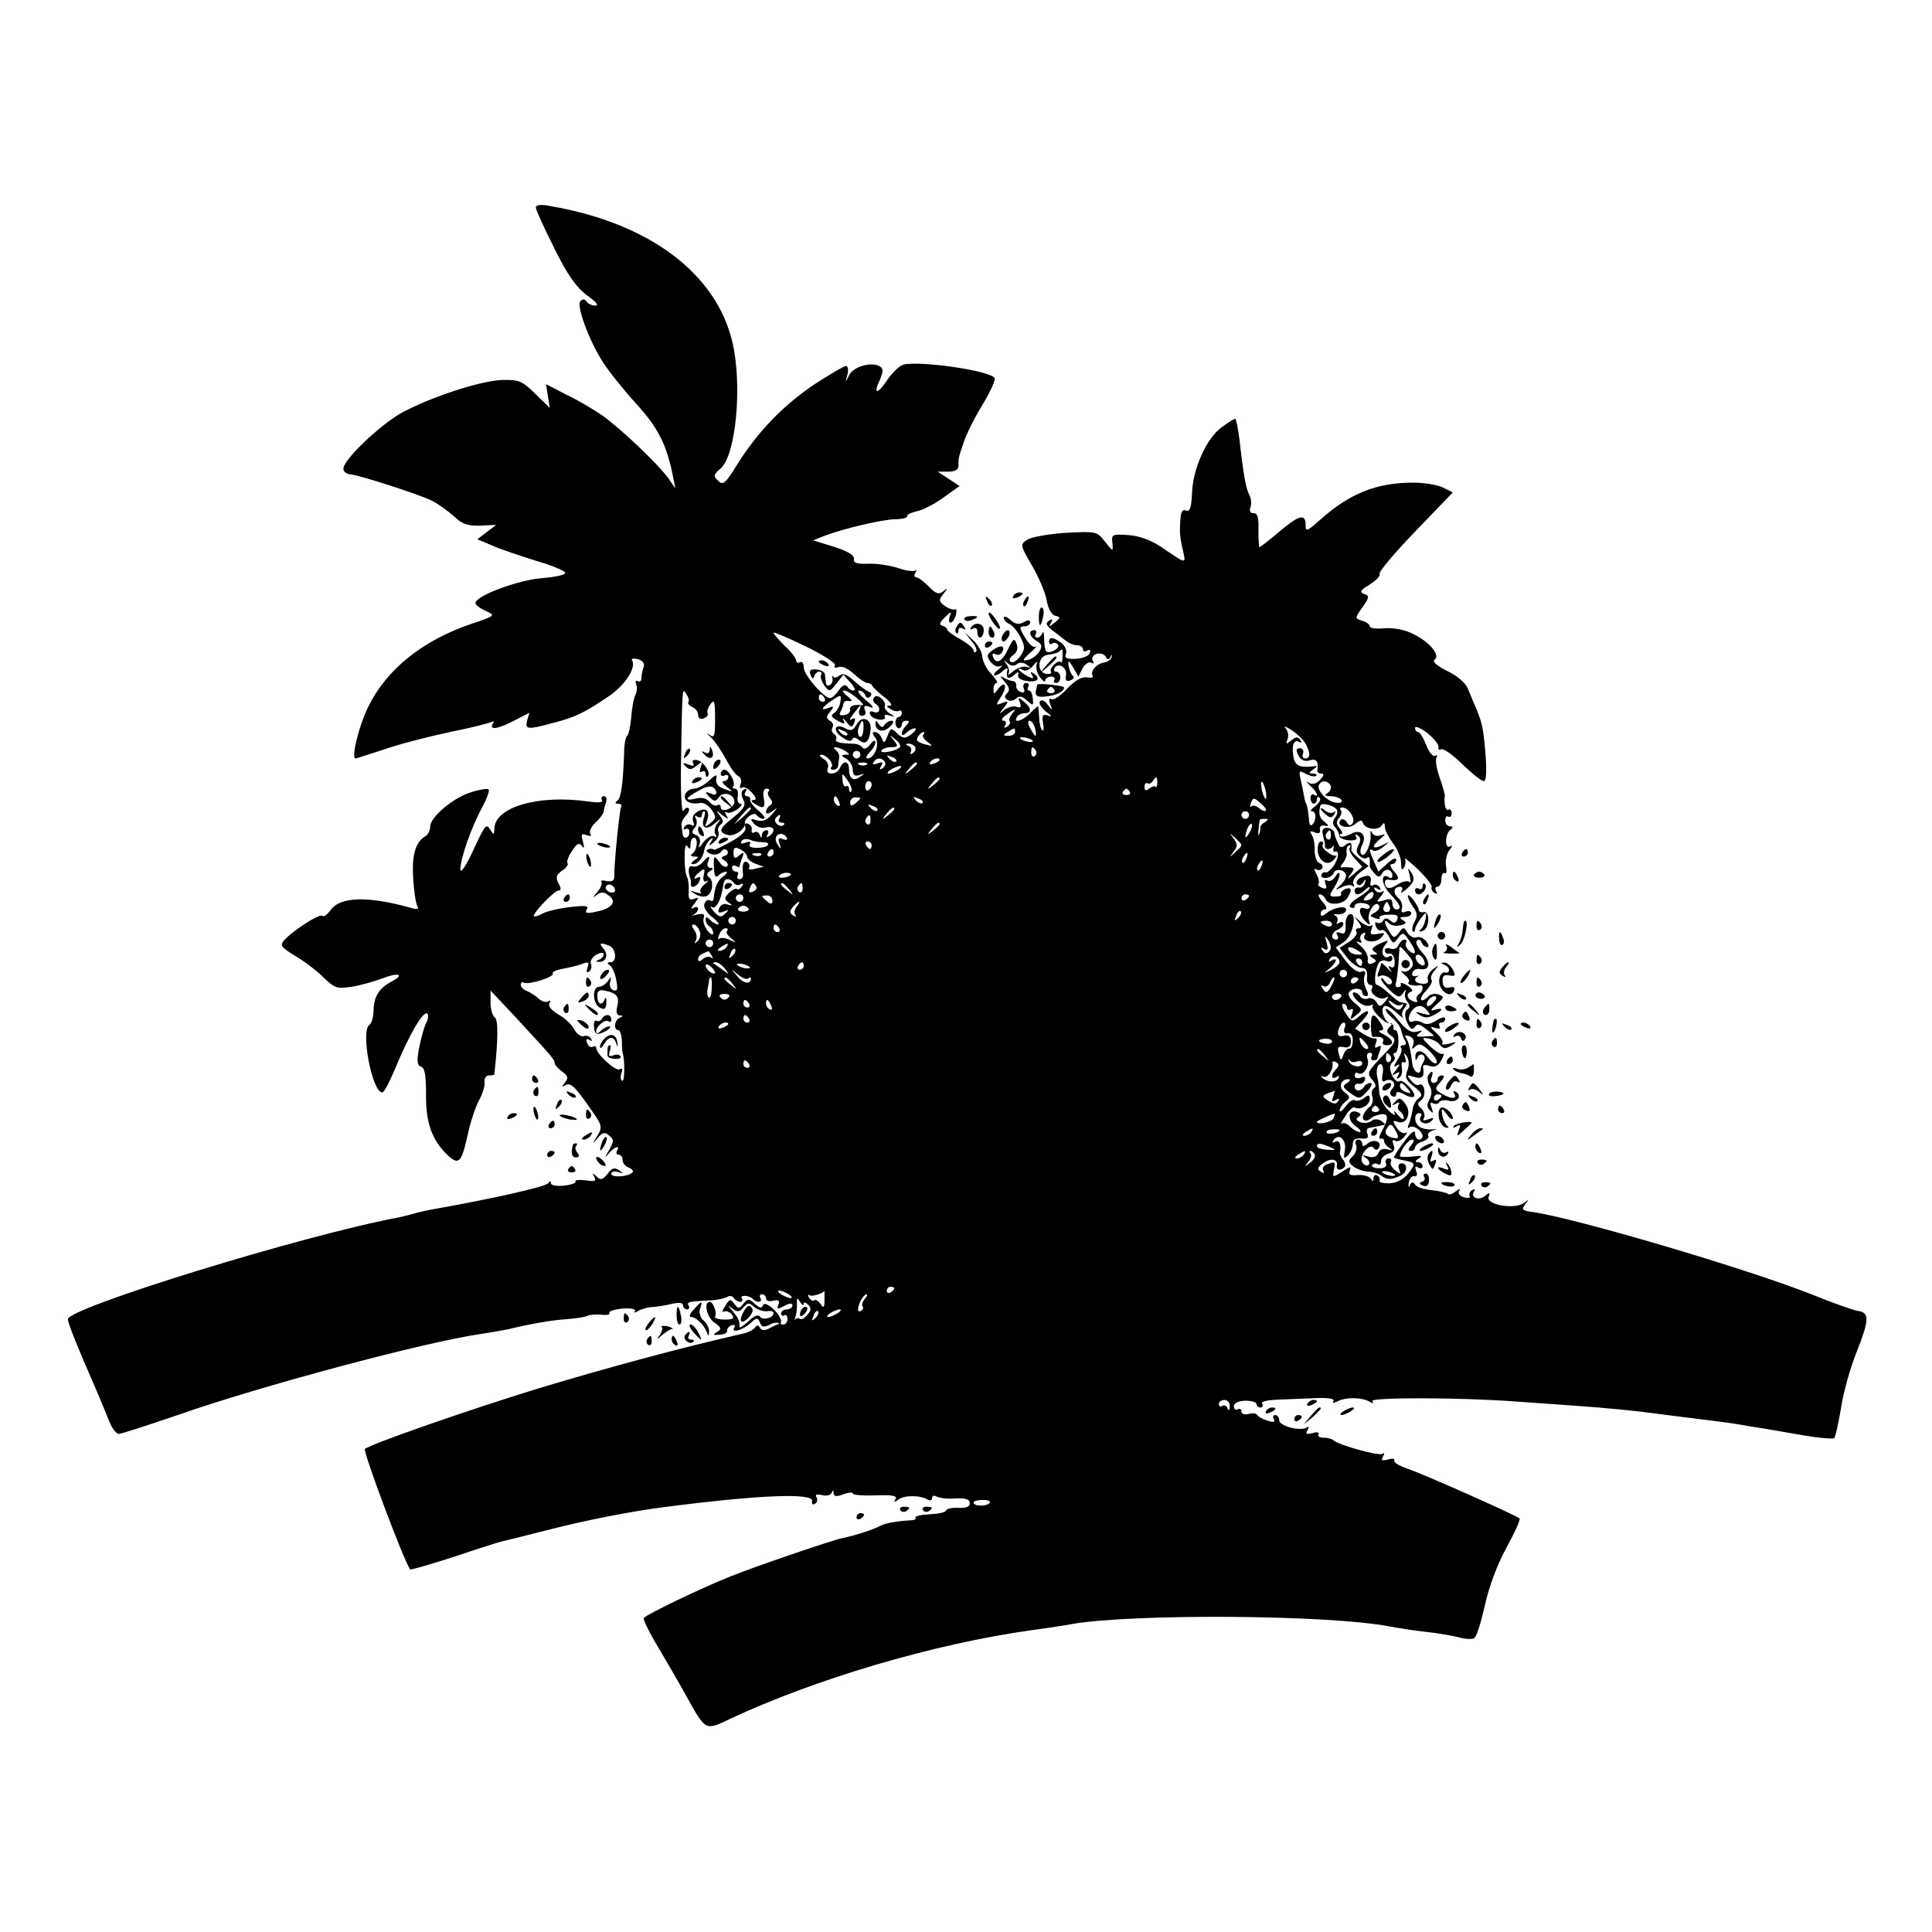<?xml version="1.0" standalone="no"?>
<!DOCTYPE svg PUBLIC "-//W3C//DTD SVG 20010904//EN"
 "http://www.w3.org/TR/2001/REC-SVG-20010904/DTD/svg10.dtd">
<svg version="1.0" xmlns="http://www.w3.org/2000/svg"
 width="512pt" height="512pt" viewBox="0 0 512 512"
 preserveAspectRatio="xMidYMid meet">
<g transform="translate(0,512) scale(0.1,-0.1)"
fill="#000000" stroke="none">
<path d="M1420 4570 c0 -6 22 -54 49 -108 36 -73 59 -104 87 -125 24 -17 32
-27 22 -27 -9 0 -20 5 -24 11 -4 7 -10 7 -16 1 -11 -11 22 -103 60 -162 16
-25 56 -75 89 -111 58 -64 80 -108 97 -194 l6 -30 -17 25 c-26 38 -131 137
-177 169 -23 16 -65 41 -95 55 l-54 28 5 -32 5 -31 -39 38 c-35 34 -43 37 -88
36 -59 -3 -182 -43 -262 -85 -58 -31 -158 -126 -158 -150 0 -8 8 -14 18 -15
25 -2 182 -53 217 -70 17 -9 42 -27 58 -41 21 -21 37 -26 70 -25 l42 2 -25
-19 -25 -19 40 -17 c22 -10 74 -27 115 -40 41 -12 76 -26 78 -32 1 -5 -24 -11
-60 -14 -62 -4 -178 -47 -178 -66 0 -5 12 -14 27 -21 27 -12 26 -13 -37 -34
-130 -44 -226 -121 -274 -220 -25 -50 -46 -137 -34 -137 2 0 37 11 76 24 40
14 118 34 174 46 56 11 106 24 111 27 6 3 7 1 3 -5 -11 -18 15 -14 58 9 l39
20 -6 -20 c-6 -25 1 -25 68 -7 59 15 82 26 147 70 44 29 75 77 63 96 -3 5 4 6
16 3 12 -4 18 -11 15 -20 -3 -8 -6 -21 -6 -29 0 -9 -4 -12 -10 -9 -5 3 -7 0
-4 -9 3 -8 2 -20 -2 -27 -4 -7 -9 -33 -11 -58 -2 -25 -7 -48 -11 -51 -4 -3 -8
-23 -8 -45 -3 -82 -8 -120 -18 -127 -7 -5 -6 -8 2 -8 7 0 11 -3 8 -8 -4 -7
-19 -153 -18 -184 0 -12 -6 -15 -20 -13 -11 3 -18 2 -14 -2 3 -4 -2 -16 -11
-27 -13 -15 -14 -17 -2 -8 12 9 19 9 32 -1 23 -16 9 -35 -33 -43 -25 -6 -31
-4 -25 6 6 10 -4 11 -45 6 -28 -3 -61 -11 -72 -17 -11 -6 -21 -9 -23 -7 -6 5
54 68 65 68 7 0 8 6 0 19 -8 16 -6 23 10 34 11 7 17 16 14 20 -3 3 2 17 12 32
13 20 19 23 26 13 6 -8 7 -5 3 11 -6 20 -4 23 9 18 11 -4 15 -3 10 4 -3 6 3
19 15 30 12 11 21 24 21 29 0 4 3 15 6 24 3 9 1 16 -6 16 -6 0 -8 -5 -5 -10 4
-7 -8 -8 -37 -4 -131 19 -248 -15 -248 -73 0 -15 -2 -16 -10 -3 -12 19 -13 17
-49 -60 -17 -36 -31 -56 -31 -44 0 28 28 109 57 163 13 24 21 46 18 49 -3 3
-23 0 -45 -7 -48 -14 -110 -66 -110 -92 0 -10 -6 -22 -14 -26 -25 -15 -35 -50
-31 -111 2 -34 7 -67 11 -73 5 -9 0 -10 -17 -5 -113 32 -188 30 -213 -6 -9
-12 -18 -19 -22 -15 -7 7 -82 -42 -102 -66 -11 -12 -5 -19 30 -40 24 -14 58
-40 75 -57 30 -29 36 -31 75 -25 24 4 60 14 81 22 43 17 61 11 25 -8 -34 -18
-47 -40 -48 -76 0 -17 -5 -35 -11 -39 -24 -15 7 -179 34 -179 5 0 20 29 35 65
35 85 73 151 84 144 4 -3 3 -14 -2 -24 -6 -11 -14 -40 -19 -66 -7 -35 -6 -47
5 -51 10 -3 13 -24 13 -73 -1 -75 16 -122 57 -161 30 -28 37 -21 54 56 7 33
21 74 30 90 9 17 16 38 14 48 -1 9 4 17 12 17 8 0 14 1 14 3 10 89 11 145 1
151 -6 4 -11 22 -11 39 l0 32 61 -65 c100 -108 109 -118 109 -127 0 -5 9 -15
20 -23 15 -11 17 -17 7 -29 -9 -12 -9 -13 1 -7 14 8 25 -2 68 -64 30 -42 31
-47 17 -70 -14 -23 -14 -24 1 -6 12 15 18 17 30 7 14 -11 13 -16 0 -39 -12
-20 -12 -23 -1 -9 15 18 32 24 22 7 -3 -5 -1 -10 4 -10 6 0 11 -6 11 -14 0 -8
7 -17 16 -20 9 -4 14 -10 10 -13 -11 -12 -56 -14 -56 -4 0 6 8 8 18 5 14 -5
15 -4 2 5 -11 8 -19 6 -30 -10 -13 -16 -18 -17 -29 -7 -11 11 -12 10 -6 -1 6
-11 1 -13 -23 -9 -17 2 -29 1 -27 -3 3 -4 -11 -9 -30 -11 -20 -2 -35 0 -35 7
0 6 -3 6 -8 -1 -6 -9 -147 -41 -312 -70 -14 -3 -33 -7 -42 -10 -10 -3 -28 -7
-40 -10 -253 -47 -878 -240 -878 -270 0 -11 25 -73 80 -199 9 -22 23 -55 30
-73 7 -17 18 -32 25 -32 6 0 77 23 156 50 219 77 657 194 804 215 28 4 59 10
70 12 72 17 116 24 156 27 26 2 51 6 56 9 5 3 21 4 36 3 14 -2 24 0 22 4 -3 5
13 10 34 12 22 2 37 -1 34 -6 -4 -5 0 -6 8 0 8 4 23 9 34 10 11 0 35 4 53 8
21 5 32 4 32 -3 0 -6 5 -11 11 -11 5 0 7 5 4 10 -6 10 0 11 60 14 17 1 35 5
42 9 6 4 14 3 18 -3 3 -5 11 -10 16 -10 6 0 8 4 5 9 -7 10 20 9 30 -2 11 -11
26 -8 19 3 -3 6 -1 10 4 10 6 0 11 -5 11 -11 0 -6 9 -9 19 -6 14 3 18 1 14
-10 -5 -13 -2 -13 15 -4 15 8 22 8 22 1 0 -5 -7 -10 -15 -10 -8 0 -15 -5 -15
-11 0 -5 4 -8 8 -5 5 3 9 -1 9 -9 0 -13 -10 -19 -19 -13 -2 1 -13 -4 -25 -10
-16 -9 -24 -9 -29 -1 -4 8 -9 8 -13 1 -4 -6 -18 -13 -31 -16 -155 -35 -360
-90 -545 -146 -176 -54 -444 -147 -458 -160 -6 -5 104 -299 120 -319 1 -2 53
13 115 33 62 21 119 39 128 41 8 2 62 15 120 30 105 27 224 50 310 61 255 33
397 38 392 16 -1 -8 2 -11 8 -7 6 3 7 11 4 17 -5 7 0 9 14 6 12 -3 23 -1 26 6
3 8 5 7 5 -1 1 -9 8 -10 26 -3 14 5 25 6 25 2 0 -4 27 -6 60 -5 45 2 59 -1 53
-10 -5 -9 -3 -9 8 -1 15 12 58 12 77 0 7 -4 12 -2 12 4 0 6 5 8 12 4 7 -4 29
-7 50 -5 27 1 38 -2 38 -13 0 -9 -10 -13 -30 -12 -16 1 -31 -2 -33 -7 -1 -5
-21 -9 -44 -10 -22 -1 -39 -5 -37 -9 3 -4 -4 -7 -13 -7 -37 -2 -69 -8 -81 -15
-14 -8 -64 -25 -99 -32 -29 -6 -234 -76 -298 -102 -78 -31 -223 -101 -229
-110 -2 -4 15 -39 38 -77 23 -39 57 -97 75 -130 51 -92 50 -92 114 -61 228
107 543 200 802 236 44 6 91 13 105 16 161 28 678 25 841 -6 27 -5 72 -12 101
-15 29 -3 67 -10 84 -14 17 -5 36 -6 41 -2 6 3 18 42 28 86 10 48 33 109 57
153 22 40 38 75 35 78 -8 8 -260 120 -300 133 -20 7 -35 16 -32 21 3 4 -5 6
-17 2 -16 -4 -19 -2 -13 8 5 8 4 11 -2 7 -10 -6 -117 24 -129 36 -4 4 -16 7
-26 7 -11 0 -17 4 -14 9 4 5 -4 7 -16 3 -16 -4 -19 -2 -13 8 5 8 4 11 -2 7
-17 -11 -73 4 -73 19 0 8 -5 14 -11 14 -5 0 -7 -5 -3 -11 4 -8 -1 -9 -17 -4
-13 4 -25 11 -27 15 -2 4 -12 6 -22 3 -12 -3 -20 0 -20 6 0 7 -4 9 -10 6 -5
-3 -10 0 -10 8 0 9 11 14 30 15 17 0 30 -4 30 -9 0 -5 5 -9 11 -9 5 0 7 5 4
10 -4 6 14 10 47 11 29 1 74 3 100 4 28 1 45 -2 42 -7 -4 -7 0 -7 12 -1 22 11
64 10 84 -2 8 -5 11 -4 7 2 -6 10 229 10 378 -1 44 -3 114 -8 155 -11 88 -6
175 -15 210 -20 14 -2 45 -6 70 -9 81 -10 145 -18 165 -22 10 -2 35 -6 55 -9
19 -3 69 -12 110 -19 41 -7 78 -10 81 -7 3 3 11 39 18 80 6 41 25 108 42 150
33 84 34 103 2 107 -12 2 -66 21 -120 43 -174 69 -625 202 -741 219 -28 4 -31
6 -20 21 11 14 11 14 -3 3 -24 -18 -102 -5 -94 16 4 12 3 13 -9 3 -17 -14 -40
-5 -30 11 4 7 2 8 -5 4 -6 -4 -9 -11 -6 -16 3 -4 -4 -6 -15 -3 -11 3 -17 10
-13 17 4 7 1 6 -9 -1 -8 -7 -18 -10 -21 -7 -3 3 -23 8 -43 10 -21 2 -41 8 -44
15 -6 8 -9 7 -14 -2 -3 -8 -4 -5 -3 6 2 11 8 19 15 18 7 -2 9 4 5 14 -4 11 -3
14 5 9 7 -4 12 -2 12 3 0 6 -6 11 -12 11 -9 0 -8 4 2 10 11 7 6 8 -17 5 -18
-2 -33 -1 -33 1 0 14 22 44 32 44 7 0 6 -5 -2 -15 -9 -10 -9 -15 -1 -15 6 0
11 4 11 9 0 5 9 13 20 16 11 4 18 10 15 15 -3 5 3 11 12 14 15 4 14 4 -2 3
-11 -1 -26 2 -32 6 -16 10 -17 37 -2 37 5 0 8 -4 4 -9 -9 -15 15 -25 28 -12 9
9 7 10 -7 5 -13 -5 -17 -4 -12 4 3 6 0 17 -7 24 -12 11 -12 14 0 23 14 11 8
49 -7 40 -4 -3 -14 3 -21 12 -12 14 -11 15 9 9 21 -7 28 1 23 27 -1 5 7 6 18
2 14 -4 23 0 31 16 7 12 8 19 3 16 -4 -2 -19 7 -33 20 -23 22 -23 24 -5 21 11
-2 25 -9 31 -17 9 -11 15 -11 30 -2 17 11 16 11 -6 5 -14 -3 -22 -3 -18 1 4 4
-3 16 -15 27 -18 16 -19 19 -4 14 11 -3 16 -2 12 4 -3 6 -1 10 4 10 6 0 11 5
11 10 0 6 -10 4 -23 -4 -14 -10 -27 -12 -36 -7 -8 5 -20 7 -27 4 -18 -7 -11
27 8 38 11 6 20 3 29 -8 12 -14 11 -15 -11 -9 -21 6 -22 5 -8 -4 13 -8 23 -8
38 0 25 13 26 21 3 14 -14 -4 -13 -1 4 14 20 18 21 21 6 26 -9 4 -21 2 -27 -4
-21 -21 -29 -9 -8 13 12 13 19 26 16 30 -4 4 -1 15 7 24 13 16 12 17 -4 4 -10
-8 -16 -20 -13 -27 3 -8 -3 -12 -15 -11 -19 1 -25 12 -11 20 4 2 1 2 -6 0 -8
-1 -12 3 -9 9 2 7 11 12 20 10 27 -5 30 18 6 44 -12 13 -19 27 -14 31 4 5 10
2 12 -4 3 -7 9 -13 15 -13 6 0 5 6 -2 15 -7 9 -19 14 -26 11 -8 -3 -18 3 -24
12 -9 16 -11 16 -23 0 -12 -15 -14 -15 -25 3 -15 23 -16 37 -1 22 6 -6 20 -8
31 -5 15 4 17 7 6 13 -10 7 -9 9 5 9 9 0 17 4 17 10 0 5 -7 7 -15 4 -10 -4
-13 -2 -10 8 3 8 -1 21 -9 28 -16 13 -13 30 5 30 6 0 7 -6 3 -12 -4 -7 3 -3
16 8 18 18 20 25 11 40 -11 17 -11 16 -5 -6 3 -14 3 -22 -1 -17 -5 4 -18 1
-31 -7 -21 -14 -34 -12 -34 6 0 4 3 7 8 7 29 -5 34 2 17 21 -10 11 -13 20 -7
20 7 0 12 5 12 12 0 6 -10 2 -23 -10 l-24 -22 -11 25 c-14 31 -15 38 -3 31 4
-3 17 1 27 10 18 14 18 15 -3 4 -27 -13 -30 -3 -5 17 15 13 15 14 0 9 -9 -3
-19 0 -22 7 -3 7 -5 6 -4 -3 3 -24 -13 -61 -23 -55 -5 4 -5 13 0 24 15 27 -2
46 -29 31 -12 -6 -24 -9 -28 -6 -3 3 -2 6 3 6 4 0 2 7 -5 15 -9 11 -10 18 -1
28 6 8 8 17 4 20 -3 4 -2 7 4 7 17 0 35 -28 28 -41 -6 -8 -10 -8 -16 2 -4 7
-11 10 -16 6 -15 -16 21 -26 38 -11 13 11 18 12 21 3 6 -17 41 -21 50 -6 5 8
8 7 8 -4 0 -9 10 -28 21 -43 12 -15 22 -39 22 -53 0 -17 2 -21 8 -12 4 7 5 18
2 24 -4 5 12 -8 35 -29 22 -22 39 -43 36 -47 -2 -4 1 -11 7 -15 8 -4 9 -3 5 4
-4 7 -2 12 3 12 6 0 11 9 11 21 0 11 4 18 9 15 4 -3 6 6 3 19 -2 14 2 33 9 42
8 10 9 14 2 10 -15 -9 -14 35 2 45 6 5 6 8 -2 8 -7 0 -13 7 -13 16 0 8 4 13 8
10 5 -3 9 1 9 9 0 8 -4 12 -9 9 -7 -4 -12 17 -9 38 0 4 -6 25 -14 48 -8 23
-12 47 -8 53 3 5 2 7 -4 4 -5 -3 -16 9 -23 28 -8 19 -17 35 -22 35 -4 0 -8 5
-8 11 0 6 15 0 33 -14 17 -14 31 -31 29 -37 -1 -6 2 -9 7 -6 5 4 31 -14 56
-39 26 -25 51 -45 57 -45 7 0 8 25 5 68 -6 72 -8 82 -25 125 -7 15 -16 38 -22
52 -6 15 -28 34 -55 47 -25 12 -40 25 -34 29 18 10 -11 47 -54 68 -23 12 -53
18 -78 16 -21 -2 -39 0 -39 5 0 5 -9 12 -20 15 -20 6 -20 7 1 36 18 26 19 30
4 35 -13 5 -10 10 15 25 17 11 29 23 26 28 -3 5 39 55 94 112 l100 104 -26 13
c-14 7 -49 13 -79 13 -97 0 -169 -29 -247 -99 -35 -31 -38 -32 -38 -13 0 31
-18 26 -71 -19 -26 -22 -49 -40 -51 -40 -2 0 -3 20 -3 45 1 33 -2 45 -13 45
-9 0 -12 6 -8 16 3 8 2 23 -3 32 -9 18 -15 47 -26 145 -4 31 -9 57 -12 57 -3
0 -19 -10 -35 -22 -40 -28 -77 -110 -79 -175 -2 -38 -5 -50 -16 -46 -12 5 -16
-7 -16 -57 0 -8 3 -30 8 -49 8 -37 11 -37 -60 11 -26 17 -56 28 -85 30 -42 3
-45 2 -42 -21 2 -24 2 -24 -20 4 -21 27 -23 27 -103 23 -45 -3 -91 -11 -102
-18 -20 -13 -20 -14 12 -69 18 -31 36 -73 39 -93 4 -22 13 -38 23 -40 14 -3
14 -5 -2 -18 -15 -12 -17 -12 -10 -1 6 10 4 12 -5 6 -10 -6 -8 -13 11 -27 13
-10 29 -22 36 -28 7 -5 19 -10 28 -10 8 0 15 -5 15 -11 0 -5 5 -7 11 -3 7 4
10 1 7 -7 -2 -7 -19 -14 -37 -15 -25 -1 -31 2 -26 14 3 8 -3 21 -12 28 -22 16
-33 17 -33 3 0 -5 4 -8 9 -4 5 3 12 1 15 -4 6 -9 -23 -25 -32 -17 -2 3 -5 18
-5 33 0 15 -2 22 -4 16 -3 -7 -9 -13 -14 -13 -6 0 -7 5 -4 10 3 6 1 10 -4 10
-17 0 -13 -18 7 -29 13 -8 15 -14 6 -28 -6 -10 -20 -20 -30 -22 -16 -3 -15 0
6 19 14 12 20 19 14 16 -6 -3 -18 8 -28 25 -15 25 -15 29 -2 29 9 0 16 5 16
10 0 8 -6 8 -17 1 -13 -7 -23 -5 -35 6 -10 9 -18 11 -18 6 0 -6 7 -13 14 -16
8 -3 22 -19 30 -35 13 -26 13 -31 0 -51 -9 -12 -20 -19 -25 -15 -6 3 -4 11 6
18 10 7 14 18 9 30 -6 16 -9 14 -23 -15 -16 -34 -32 -41 -40 -18 -2 6 1 9 7 5
6 -3 14 -1 17 5 11 17 -2 22 -23 7 -17 -12 -18 -16 -7 -32 8 -10 19 -15 27
-11 7 3 4 -1 -6 -9 -11 -9 -15 -16 -10 -16 6 0 16 6 23 13 7 6 12 8 11 2 -5
-22 1 -27 16 -15 12 11 15 11 12 1 -2 -8 8 -14 25 -16 28 -4 36 8 15 21 -7 5
-8 3 -3 -5 6 -10 3 -11 -14 -2 -11 7 -21 14 -21 17 0 3 5 2 12 -2 6 -4 18 2
26 12 10 12 13 14 9 4 -2 -9 1 -24 9 -35 8 -10 14 -14 14 -9 0 6 7 11 15 11 8
0 12 -4 9 -9 -3 -4 0 -8 5 -8 6 0 11 7 11 15 0 8 -5 15 -11 15 -5 0 -8 4 -4
10 10 16 34 0 30 -20 -3 -13 1 -17 12 -13 8 3 11 9 6 12 -4 3 -9 15 -11 26 -2
17 0 16 12 -4 l14 -24 11 22 c7 12 17 18 23 15 7 -4 8 -3 4 5 -4 6 0 14 9 18
10 3 21 0 25 -7 5 -9 9 -9 13 -1 4 8 5 8 3 0 -1 -7 -10 -13 -21 -15 -19 -3
-37 -23 -29 -35 2 -5 -4 -6 -16 -4 -13 2 -31 -8 -52 -30 -17 -19 -36 -31 -41
-28 -7 4 -8 -1 -4 -13 7 -18 6 -18 -7 -1 -8 11 -17 14 -20 8 -4 -5 4 -17 16
-27 16 -11 17 -15 5 -10 -14 4 -16 1 -13 -20 3 -15 2 -23 -2 -19 -4 3 -8 19
-8 33 -1 15 -2 28 -3 30 -1 1 -10 -7 -21 -18 -21 -21 -46 -28 -35 -10 3 6 13
10 21 10 19 0 18 14 -3 31 -15 12 -16 12 -10 -3 4 -12 2 -15 -9 -11 -8 3 -22
-1 -32 -8 -16 -13 -16 -13 -2 5 14 18 13 19 -4 13 -17 -7 -18 -6 -3 17 18 27
11 45 -8 20 -11 -15 -12 -15 -12 0 0 9 4 16 8 16 5 0 -2 11 -14 24 -13 13 -23
34 -24 47 -1 12 -12 32 -25 43 l-22 21 18 -23 c11 -12 16 -25 13 -29 -4 -3 -7
-2 -7 4 0 5 -16 18 -35 29 -19 10 -35 22 -35 26 0 3 -6 8 -13 10 -9 2 -7 9 7
22 16 16 18 16 13 3 -3 -9 -3 -17 2 -17 5 0 11 9 14 20 3 11 2 18 -2 15 -5 -2
-16 2 -27 9 -16 12 -17 16 -4 32 13 17 13 18 0 7 -12 -9 -20 -7 -39 13 -13 13
-27 24 -33 24 -5 0 -6 6 -2 13 4 6 4 9 0 5 -4 -3 -24 -1 -44 6 -21 7 -56 13
-79 12 -33 -1 -42 2 -40 13 1 10 -16 20 -53 32 l-55 17 30 12 c50 19 147 42
186 44 20 0 35 4 33 8 -2 3 9 9 25 13 17 3 49 20 72 37 l42 30 -29 19 -29 19
28 0 c17 0 27 5 27 15 0 23 0 22 15 66 8 23 31 68 51 100 19 32 33 63 30 67
-12 20 -195 46 -241 36 -11 -3 -30 -21 -43 -40 -27 -41 -39 -40 -20 0 9 22 9
29 0 35 -22 13 -69 0 -81 -22 -11 -22 -11 -22 -5 1 3 12 1 22 -4 22 -6 0 -44
-23 -86 -50 -82 -56 -148 -124 -203 -212 -31 -50 -37 -55 -50 -42 -13 13 -12
16 6 32 41 33 59 220 32 335 -43 183 -221 316 -483 361 -24 5 -38 3 -38 -4z
m793 -1213 c-4 -6 0 -8 9 -5 9 4 26 -4 41 -18 14 -13 30 -24 36 -24 5 0 11 -3
13 -8 2 -4 16 -17 32 -30 16 -12 22 -22 15 -22 -11 0 -11 -2 1 -9 8 -6 18 -7
22 -5 4 3 8 0 8 -5 0 -6 -4 -11 -8 -11 -5 0 -9 -7 -9 -15 0 -8 4 -15 9 -15 4
0 8 5 8 10 0 6 5 10 12 10 9 0 9 -3 0 -12 -7 -7 -12 -16 -12 -22 0 -6 5 -5 12
2 7 7 17 12 23 12 5 0 1 -7 -9 -15 -17 -13 -22 -13 -38 1 -16 16 -18 15 -26
-6 -7 -20 -10 -21 -15 -7 -4 10 -12 17 -18 17 -8 0 -8 -4 0 -14 14 -16 -1 -56
-20 -56 -6 0 -3 7 5 16 9 8 16 21 16 27 0 7 -7 4 -14 -6 -8 -11 -17 -14 -20
-8 -4 5 -14 10 -24 10 -38 1 -51 5 -46 12 2 4 0 10 -6 14 -6 4 -7 11 -4 17 4
6 1 14 -7 18 -10 7 -10 11 1 24 11 14 10 16 -4 10 -24 -9 -19 1 9 20 24 16 25
16 22 -5 -2 -11 -9 -24 -17 -29 -9 -6 -7 -11 10 -20 18 -10 21 -10 15 2 -3 7
0 5 8 -5 13 -16 15 -16 21 -2 4 11 2 14 -7 9 -7 -5 -6 0 3 12 22 29 24 30 18
13 -4 -9 -1 -16 7 -16 8 0 11 7 7 15 -4 12 -1 14 14 8 12 -4 8 3 -11 18 -16
14 -25 25 -18 26 6 0 13 -6 16 -12 2 -8 8 -9 13 -4 5 5 4 11 -4 13 -7 3 -25
16 -39 29 -19 17 -29 21 -38 14 -7 -6 -15 -7 -17 -3 -3 4 -3 3 -2 -4 2 -7 -1
-15 -6 -18 -6 -4 -11 -1 -11 4 -1 6 -2 17 -3 24 0 6 -11 12 -23 13 -15 1 -20
-3 -15 -14 4 -11 7 -12 10 -4 2 7 8 12 13 12 6 0 8 -4 5 -9 -3 -4 1 -16 8 -27
14 -18 15 -18 33 5 l18 23 19 -21 c11 -12 14 -21 8 -21 -6 0 -14 5 -17 11 -5
6 -13 3 -22 -10 -8 -12 -18 -21 -23 -21 -17 0 -70 62 -70 81 0 11 -4 17 -10
14 -5 -3 -10 -1 -10 4 0 6 -13 24 -30 39 -16 16 -30 32 -30 35 0 3 38 -13 85
-36 46 -22 81 -45 78 -50z m603 23 c0 -10 -2 -17 -5 -15 -7 8 -31 -16 -26 -25
3 -5 -3 -7 -12 -6 -27 4 -23 49 5 51 12 1 25 5 29 8 9 9 9 10 9 -13z m-121
-20 c6 5 16 5 25 -1 13 -9 13 -10 0 -6 -8 2 -24 -3 -35 -12 -11 -9 -17 -12
-13 -7 4 5 2 16 -4 25 -10 13 -10 14 2 4 8 -8 18 -9 25 -3z m-871 -101 c-2 -4
3 -9 11 -13 8 -3 15 -12 15 -20 0 -10 6 -13 15 -10 8 4 13 9 10 14 -2 4 1 15
8 24 10 14 12 7 12 -38 0 -48 -2 -53 -15 -43 -9 7 -7 3 5 -8 11 -11 29 -38 40
-59 11 -21 25 -40 32 -43 6 -3 9 -12 6 -20 -4 -10 -2 -14 4 -10 5 3 17 -3 26
-14 11 -13 13 -19 4 -19 -8 0 -7 -4 3 -10 24 -15 29 -12 24 15 -3 15 0 25 7
25 7 0 9 -3 6 -7 -4 -3 -2 -12 4 -19 7 -8 7 -14 -1 -19 -5 -3 -10 -11 -10 -17
0 -6 7 -5 18 3 14 11 13 9 -2 -9 -14 -16 -25 -20 -40 -16 -18 6 -19 5 -8 -9 7
-8 21 -13 32 -10 22 6 27 -11 8 -23 -7 -4 -8 -3 -4 4 4 7 2 12 -3 12 -6 0 -11
-6 -12 -12 0 -10 -2 -10 -6 0 -2 6 -9 10 -14 6 -5 -3 -8 0 -7 7 2 6 -3 14 -10
16 -7 3 -10 -1 -7 -9 4 -9 -10 -23 -37 -38 -24 -13 -44 -23 -45 -22 -8 6 -25
1 -19 -5 11 -11 30 -10 38 1 4 6 11 7 15 2 4 -5 2 -11 -6 -14 -11 -4 -11 -6 0
-13 7 -4 10 -11 6 -15 -4 -4 -14 1 -21 12 -14 18 -15 17 -14 -14 1 -23 4 -30
12 -22 5 5 14 10 20 10 5 0 2 -6 -8 -13 -15 -11 -22 -28 -25 -60 -1 -5 -5 -6
-10 -3 -5 3 -11 -1 -14 -9 -4 -8 5 -23 20 -35 14 -11 21 -20 16 -20 -5 0 -14
5 -21 12 -9 9 -12 9 -12 1 0 -7 5 -15 10 -18 6 -3 10 -12 10 -18 0 -7 -7 -3
-16 8 -8 11 -12 25 -9 33 3 10 -1 12 -18 8 -12 -3 -16 -3 -9 0 6 3 12 10 12
15 0 6 -6 7 -12 3 -8 -5 -7 0 2 11 13 17 13 18 -1 13 -12 -5 -15 0 -14 20 1
15 -1 32 -4 37 -9 16 -9 98 0 83 7 -10 9 -9 9 5 0 9 4 17 9 17 12 0 9 -33 -4
-42 -6 -5 -4 -8 5 -8 13 0 13 -1 0 -10 -9 -6 -10 -10 -3 -10 13 0 26 17 30 39
1 7 7 19 14 25 9 8 10 7 4 -4 -8 -13 -6 -13 7 -2 9 8 15 19 12 27 -3 7 0 16 6
20 8 5 7 11 -2 23 -12 16 -11 16 6 2 16 -12 18 -12 11 -1 -5 8 -4 12 1 8 5 -3
18 1 29 9 10 8 14 14 7 14 -6 0 -9 9 -7 20 2 11 -1 20 -7 20 -6 0 -8 3 -5 6 8
9 -11 44 -23 44 -6 0 -10 -5 -10 -11 0 -5 5 -7 10 -4 6 3 10 1 10 -4 0 -6 -5
-11 -12 -11 -6 0 -3 -7 8 -15 18 -14 18 -15 -6 -6 -16 5 -24 15 -22 26 3 14 0
14 -19 -4 -13 -12 -30 -21 -40 -21 -9 0 -20 -7 -23 -15 -6 -17 12 -28 39 -23
9 2 23 -6 31 -18 13 -19 12 -23 -3 -35 -15 -12 -16 -12 -10 4 10 27 -1 39 -23
27 -12 -7 -17 -16 -13 -27 4 -10 2 -14 -5 -9 -6 3 -14 1 -18 -5 -4 -7 -3 -9 3
-6 5 3 10 0 10 -8 0 -17 -16 -21 -18 -5 -1 6 -2 16 -3 23 -1 6 4 18 12 26 7 7
10 16 7 19 -3 4 -10 0 -14 -7 -5 -7 -8 56 -6 140 3 191 3 188 14 169 6 -8 8
-17 5 -21z m447 11 c13 -11 20 -20 14 -19 -22 3 -35 -2 -32 -12 1 -6 -6 -13
-16 -14 -11 -2 -14 1 -10 8 4 7 8 17 8 22 1 6 7 9 15 7 10 -1 8 3 -4 13 -11 8
-15 15 -9 15 6 0 21 -9 34 -20z m-86 0 c3 -5 1 -10 -4 -10 -6 0 -11 5 -11 10
0 6 2 10 4 10 3 0 8 -4 11 -10z m496 -43 c-6 -8 -8 -16 -5 -19 3 -3 0 -9 -7
-14 -8 -4 -10 -3 -5 4 4 7 2 12 -5 12 -7 0 -4 7 7 15 24 18 30 19 15 2z m62
-37 c3 -11 3 -20 1 -20 -2 0 -8 9 -14 20 -6 11 -7 20 -2 20 6 0 12 -9 15 -20z
m717 -41 c13 -24 13 -39 -1 -39 -6 0 -9 6 -6 13 3 8 -1 14 -8 14 -11 0 -11 -5
-4 -19 7 -13 17 -17 30 -13 17 6 24 -3 20 -27 0 -5 4 -8 11 -8 8 0 6 -6 -4
-17 -11 -11 -21 -13 -30 -7 -8 5 -6 2 4 -8 18 -16 25 -33 10 -24 -5 3 -9 -1
-9 -9 0 -8 4 -15 9 -15 4 0 8 5 8 12 0 6 3 8 7 4 5 -4 -1 -14 -11 -22 -11 -8
-15 -14 -9 -14 12 0 12 -25 0 -36 -4 -4 -8 2 -8 14 -2 22 -5 40 -9 45 -1 1 -3
11 -5 22 -2 11 -6 30 -9 43 -4 20 -3 21 15 11 12 -6 23 -8 27 -5 3 3 -1 6 -9
6 -12 0 -11 2 1 11 13 9 13 10 0 8 -35 -4 -48 2 -52 24 -6 30 1 49 14 41 7 -4
8 -2 4 5 -6 9 -11 9 -24 -1 -13 -11 -15 -11 -10 3 4 9 1 22 -5 29 -7 7 1 5 16
-5 15 -10 32 -26 37 -36z m-770 31 c0 -5 -8 -10 -17 -10 -15 0 -16 2 -3 10 19
12 20 12 20 0z m-243 -7 c-4 -3 1 -12 11 -19 15 -12 15 -12 -5 -7 -13 3 -23 9
-23 12 0 9 11 21 18 21 3 0 2 -3 -1 -7z m-62 -33 c-3 -4 -16 -10 -30 -12 -13
-3 -22 -1 -19 3 3 5 14 9 26 9 18 0 19 2 7 18 -13 15 -12 16 3 3 10 -7 16 -17
13 -21z m351 18 c3 -4 -1 -5 -10 -4 -8 1 -18 5 -22 8 -3 4 1 5 10 4 8 -1 18
-5 22 -8z m-311 -17 c3 -5 0 -13 -6 -17 -7 -4 -9 -3 -5 4 3 5 0 13 -6 15 -9 4
-10 6 -1 6 6 1 14 -3 18 -8z m-185 -11 c13 -9 13 -10 0 -10 -12 -1 -11 -3 3
-11 9 -5 17 -19 17 -29 0 -14 5 -18 18 -14 14 5 14 4 2 -4 -18 -14 -30 -6 -30
19 0 23 -15 25 -24 4 -3 -8 -13 -15 -22 -15 -10 0 -14 5 -10 15 3 8 -2 19 -12
24 -9 6 -12 11 -6 11 15 0 36 -25 27 -33 -3 -4 -1 -7 5 -7 7 0 13 5 13 10 1 6
2 16 3 23 1 6 -3 15 -9 19 -15 12 7 9 25 -2z m505 1 c3 -5 2 -12 -3 -15 -5 -3
-9 1 -9 9 0 17 3 19 12 6z m-465 -11 c0 -5 -4 -10 -10 -10 -5 0 -10 5 -10 10
0 6 5 10 10 10 6 0 10 -4 10 -10z m95 -18 c-3 -3 -11 0 -18 7 -9 10 -8 11 6 5
10 -3 15 -9 12 -12z m-30 -1 c3 -5 0 -13 -6 -17 -8 -5 -9 -3 -4 6 6 10 4 12
-9 7 -10 -4 -15 -3 -11 3 8 13 22 13 30 1z m145 5 c0 -2 -7 -7 -16 -10 -8 -3
-12 -2 -9 4 6 10 25 14 25 6z m-193 -12 c-3 -3 -12 -4 -19 -1 -8 3 -5 6 6 6
11 1 17 -2 13 -5z m133 2 c0 -2 -8 -10 -17 -17 -16 -13 -17 -12 -4 4 13 16 21
21 21 13z m-50 -16 c-8 -5 -19 -10 -25 -10 -5 0 -3 5 5 10 8 5 20 10 25 10 6
0 3 -5 -5 -10z m-124 -57 c-3 -4 -6 -1 -6 6 0 7 -4 10 -8 7 -4 -2 -9 5 -9 16
-2 21 -2 21 14 -1 8 -12 12 -25 9 -28z m234 33 c0 -2 -8 -10 -17 -17 -16 -13
-17 -12 -4 4 13 16 21 21 21 13z m577 -11 c0 -8 -3 -13 -5 -10 -3 3 -10 0 -17
-5 -8 -7 -12 -5 -12 5 0 8 4 12 8 9 4 -2 10 0 14 6 9 14 12 13 12 -5z m-757
-4 c0 -6 -4 -12 -8 -15 -5 -3 -9 1 -9 9 0 8 4 15 9 15 4 0 8 -4 8 -9z m1045
-21 c2 -12 1 -20 -2 -16 -4 4 -8 16 -10 28 -2 12 -1 19 2 16 3 -3 8 -16 10
-28z m171 19 c3 -6 0 -15 -7 -20 -11 -6 -8 -9 8 -9 12 0 25 -5 28 -10 4 -6 -3
-9 -16 -7 -24 4 -52 35 -43 48 7 12 22 11 30 -2z m-1628 -17 c2 -8 -3 -10 -14
-5 -16 6 -17 5 -4 -9 13 -13 16 -13 25 -1 13 18 44 7 41 -14 -3 -17 -36 -28
-36 -12 0 6 -4 8 -9 5 -5 -3 -14 1 -21 9 -8 10 -21 13 -39 8 -29 -6 -24 3 11
22 26 15 40 14 46 -3z m1096 0 c3 -5 -1 -9 -9 -9 -8 0 -12 4 -9 9 3 4 7 8 9 8
2 0 6 -4 9 -8z m-770 -28 c3 -8 2 -12 -4 -9 -6 3 -10 10 -10 16 0 14 7 11 14
-7z m56 11 c0 -2 -6 -8 -13 -14 -10 -8 -14 -7 -14 2 0 8 6 14 14 14 7 0 13 -1
13 -2z m165 -13 c-3 -3 -11 0 -18 7 -9 10 -8 11 6 5 10 -3 15 -9 12 -12z m910
-20 c-3 -3 -11 0 -18 6 -8 7 -17 9 -21 5 -4 -4 -4 0 -1 9 6 15 8 15 25 0 11
-9 17 -18 15 -20z m-1030 0 c-3 -3 -11 0 -18 7 -9 10 -8 11 6 5 10 -3 15 -9
12 -12z m1217 3 c4 -5 2 -15 -4 -22 -7 -9 -7 -17 0 -25 6 -7 11 -17 11 -23 0
-5 12 -11 26 -12 16 -1 23 2 19 9 -4 7 -2 8 4 4 8 -5 9 -13 2 -26 -7 -13 -6
-21 4 -29 7 -6 16 -8 19 -4 6 5 8 0 7 -22 0 -3 5 -12 12 -19 11 -12 14 -12 21
0 9 15 27 10 27 -7 0 -6 -4 -8 -9 -4 -23 14 -21 -19 3 -44 28 -29 32 -41 16
-41 -5 0 -10 7 -10 16 0 11 -6 14 -22 8 -21 -6 -22 -5 -8 11 8 11 10 16 3 12
-6 -4 -15 -2 -19 4 -5 8 -3 9 6 4 9 -5 11 -4 6 4 -4 6 -12 9 -17 5 -6 -3 -9 0
-7 7 4 18 -3 22 -24 14 -10 -4 -15 -12 -12 -17 4 -6 10 -5 16 3 8 11 9 11 5
-1 -2 -8 -10 -14 -16 -12 -6 1 -11 -3 -11 -8 0 -14 13 -13 28 2 7 7 12 9 12 5
0 -4 -14 -16 -31 -26 -18 -11 -26 -22 -20 -25 6 -4 11 -3 11 3 0 5 9 9 20 8
11 -1 20 -5 20 -10 0 -5 -6 -7 -14 -4 -18 7 -15 -18 4 -36 10 -10 12 -9 8 3
-7 19 17 56 26 41 4 -5 -1 -14 -10 -19 -15 -8 -15 -10 0 -15 10 -4 15 -3 12 1
-2 4 8 8 24 8 21 1 27 -2 23 -12 -4 -11 -9 -12 -18 -4 -9 8 -15 8 -20 0 -3 -6
-11 -8 -16 -5 -5 3 -6 -1 -3 -9 3 -9 10 -14 15 -11 4 3 13 -4 20 -17 11 -20
12 -20 24 -4 12 16 14 16 29 -6 20 -28 21 -44 1 -28 -8 7 -12 16 -9 21 3 5 1
9 -4 9 -6 0 -12 -7 -16 -15 -3 -8 -12 -12 -21 -9 -8 3 -15 1 -15 -5 0 -6 5
-10 12 -8 7 1 13 -8 14 -20 1 -14 -3 -20 -10 -16 -8 5 -8 2 -1 -8 6 -8 2 -6
-7 4 -10 11 -18 17 -18 14 0 -3 -3 -13 -7 -23 -4 -10 -2 -15 3 -11 13 8 41
-10 31 -20 -5 -4 -12 -1 -17 7 -6 8 -10 11 -10 6 0 -5 11 -19 24 -31 21 -19
25 -20 35 -6 6 9 9 10 6 3 -4 -7 -2 -19 5 -27 7 -8 7 -15 1 -19 -11 -7 -9 -25
3 -45 6 -9 10 -10 16 -2 5 9 13 7 29 -6 l22 -18 -27 -2 c-20 -1 -24 1 -13 9
11 7 9 8 -6 4 -15 -4 -28 4 -49 30 -15 19 -30 33 -33 30 -3 -3 4 -13 16 -23
12 -10 23 -25 24 -33 2 -8 6 -21 10 -27 5 -8 3 -13 -4 -13 -7 0 -9 -3 -6 -7 4
-3 0 -17 -9 -31 -11 -17 -12 -22 -3 -16 10 6 10 3 -1 -11 -12 -15 -12 -17 -1
-10 10 6 12 4 6 -5 -5 -8 -4 -11 3 -6 6 3 9 15 7 26 -2 12 0 18 5 15 6 -3 7 2
4 12 -5 14 -4 15 4 4 6 -9 7 -23 2 -37 -8 -19 -4 -27 18 -44 21 -17 23 -23 12
-30 -7 -5 -14 -17 -16 -27 -1 -10 -5 -27 -9 -38 -5 -11 -5 -17 0 -13 9 9 35
-9 35 -23 0 -5 -4 -9 -10 -9 -5 0 -10 8 -10 17 0 10 -11 2 -29 -23 -16 -21
-28 -40 -27 -42 2 -1 14 -5 26 -7 32 -6 33 -9 11 -36 -12 -15 -30 -24 -50 -25
-16 0 -28 3 -25 7 2 4 0 10 -6 14 -5 3 -10 0 -10 -7 0 -10 -2 -10 -8 -1 -4 6
-19 10 -34 9 -20 -2 -25 1 -21 12 5 12 1 11 -20 -3 -25 -16 -26 -16 -22 4 4
23 4 24 -19 15 -9 -3 -13 -11 -9 -17 4 -6 1 -7 -7 -2 -10 6 -9 11 6 22 20 15
40 12 37 -6 -3 -12 10 -15 20 -4 4 3 2 12 -3 19 -6 6 -10 16 -9 20 4 22 -2 35
-13 28 -7 -4 -8 -3 -4 4 13 21 35 2 30 -26 -4 -22 -3 -25 8 -14 7 7 13 20 13
30 0 12 7 16 22 15 16 -2 21 2 17 12 -4 8 -1 16 5 16 6 1 16 3 21 4 6 1 13 3
18 4 4 1 0 5 -8 11 -9 5 -19 5 -26 -1 -6 -5 -19 -6 -29 -3 -11 5 -13 9 -5 14
8 5 7 9 -3 13 -25 9 -28 -21 -4 -38 12 -8 16 -15 10 -15 -6 0 -18 7 -26 15 -8
8 -18 11 -22 7 -4 -4 0 5 10 20 9 15 21 26 25 23 14 -8 40 6 40 22 0 12 -3 13
-15 3 -8 -6 -19 -9 -24 -6 -5 4 -17 -4 -25 -16 -9 -12 -16 -17 -16 -11 0 6 7
16 15 23 14 11 13 14 -1 25 -18 12 -12 35 9 35 7 0 6 -4 -3 -10 -13 -8 -12
-11 5 -24 26 -20 29 -20 50 4 10 11 13 20 7 20 -6 0 -14 -4 -17 -10 -8 -13
-25 -13 -25 0 0 6 5 9 11 8 6 -2 14 3 16 10 3 8 -1 10 -11 6 -9 -3 -16 -1 -16
6 0 6 4 9 9 6 13 -9 32 19 25 38 -3 9 -1 16 6 16 6 0 8 -4 5 -10 -3 -5 -1 -10
4 -10 6 0 11 2 11 4 0 2 3 12 7 22 4 12 3 15 -5 10 -8 -5 -10 -2 -6 9 4 9 3
15 -2 13 -5 -1 -19 4 -31 12 l-22 14 21 23 c24 26 14 32 -12 8 -16 -14 -19
-13 -34 10 -9 14 -12 25 -6 25 5 0 10 -5 10 -11 0 -5 4 -7 10 -4 6 4 7 -1 3
-12 -6 -16 -5 -17 11 -3 17 13 17 15 -4 32 -12 10 -19 22 -15 28 8 13 35 13
35 0 0 -5 5 -10 10 -10 7 0 7 6 0 19 -5 11 -7 27 -4 35 4 11 2 15 -8 11 -9 -4
-25 7 -42 29 l-26 35 22 15 c24 17 36 80 14 73 -6 -2 -11 -15 -10 -29 1 -20
-3 -25 -14 -20 -10 3 -13 1 -8 -6 4 -7 2 -12 -3 -12 -16 0 -13 20 4 26 8 4 15
10 15 16 0 5 -5 6 -12 2 -6 -4 -8 -3 -4 4 3 5 0 13 -6 16 -7 3 -4 4 6 3 10 -1
21 3 23 10 5 15 -33 9 -53 -8 -10 -8 -14 -8 -14 0 0 6 5 11 12 11 6 0 3 9 -7
20 -10 11 -13 20 -8 20 6 0 13 -6 16 -13 7 -18 46 -15 58 4 13 21 11 29 -6 23
-8 -4 -13 -9 -11 -13 3 -4 -4 -7 -14 -7 -18 0 -18 2 -5 23 8 12 15 28 15 35 0
8 -5 6 -11 -5 -6 -9 -15 -14 -21 -11 -7 5 -9 1 -5 -9 4 -11 2 -14 -9 -10 -8 3
-13 8 -10 11 3 2 1 14 -5 25 -7 13 -7 17 -1 13 6 -3 13 -2 16 3 3 5 0 11 -8
14 -7 3 -12 18 -12 34 1 15 -3 34 -8 41 -6 9 -4 11 8 6 11 -4 16 -2 14 7 -2 8
4 13 12 11 13 -2 13 -1 0 10 -14 11 -16 22 -11 43 2 9 35 1 43 -10z m-1172 1
c0 -2 -8 -10 -17 -17 -16 -13 -17 -12 -4 4 13 16 21 21 21 13z m-504 -22 c-10
-27 5 -36 27 -17 18 15 20 15 8 1 -7 -9 -9 -23 -5 -29 4 -7 3 -9 -4 -5 -6 3
-18 -4 -28 -16 -11 -16 -15 -18 -10 -5 3 11 0 20 -9 24 -12 4 -13 9 -4 19 6 7
7 19 3 25 -4 8 -3 9 4 5 7 -4 12 -2 12 3 0 6 3 11 6 11 3 0 3 -7 0 -16z m1444
6 c0 -5 -4 -10 -10 -10 -5 0 -10 5 -10 10 0 6 5 10 10 10 6 0 10 -4 10 -10z
m-1245 -10 c-3 -5 -1 -10 6 -10 7 0 10 -3 6 -6 -9 -9 -28 6 -22 17 4 5 8 9 11
9 3 0 2 -4 -1 -10z m242 -5 c0 -8 -4 -12 -9 -9 -5 3 -6 10 -3 15 9 13 12 11
12 -6z m1045 -4 c-8 -4 -13 -11 -12 -15 1 -4 -1 -12 -4 -19 -3 -9 -1 26 3 41
1 1 7 2 14 2 9 0 9 -2 -1 -9z m-862 -5 c0 -2 -8 -10 -17 -17 -16 -13 -17 -12
-4 4 13 16 21 21 21 13z m821 -23 c-12 -20 -14 -14 -5 12 4 9 9 14 11 11 3 -2
0 -13 -6 -23z m-1226 -13 c3 -6 -1 -7 -10 -4 -11 5 -14 2 -9 -12 5 -15 4 -16
-4 -4 -11 15 -7 30 8 30 5 0 12 -4 15 -10z m1190 -37 c-18 -17 -18 -17 -6 0
11 14 11 20 0 35 -12 16 -12 16 6 0 19 -18 19 -18 0 -35z m-1252 25 c9 0 15
-3 12 -7 -2 -5 -16 -8 -30 -8 -14 0 -22 4 -18 10 4 6 0 8 -11 4 -11 -4 -15 -3
-11 4 4 6 14 7 24 3 9 -4 24 -6 34 -6z m287 -8 c0 -5 -2 -10 -4 -10 -3 0 -8 5
-11 10 -3 6 -1 10 4 10 6 0 11 -4 11 -10z m-330 -31 c0 -5 10 -13 22 -18 l22
-8 -22 -5 c-12 -4 -20 -2 -17 2 3 5 1 11 -5 15 -10 6 -14 -7 -11 -32 1 -7 -3
-13 -9 -13 -6 0 -8 5 -5 10 3 6 1 10 -4 10 -6 0 -11 5 -11 11 0 5 5 7 10 4 6
-3 10 -4 10 -1 0 2 3 13 7 23 6 15 4 16 -8 6 -12 -10 -15 -8 -15 7 0 15 4 16
18 9 10 -5 18 -14 18 -20z m70 11 c0 -5 -5 -10 -11 -10 -5 0 -7 5 -4 10 3 6 8
10 11 10 2 0 4 -4 4 -10z m-33 -6 c-3 -3 -12 -4 -19 -1 -8 3 -5 6 6 6 11 1 17
-2 13 -5z m1286 -9 c-3 -9 -8 -14 -10 -11 -3 3 -2 9 2 15 9 16 15 13 8 -4z
m40 -20 c-3 -9 -8 -14 -10 -11 -3 3 -2 9 2 15 9 16 15 13 8 -4z m-1248 -24
c-9 -8 -36 -10 -30 -2 2 4 11 8 20 8 8 0 13 -3 10 -6z m-150 -21 c4 -6 11 -7
17 -4 7 5 8 2 4 -5 -5 -7 -10 -10 -13 -7 -3 3 -12 -2 -21 -10 -13 -14 -13 -17
-1 -26 11 -8 11 -9 -3 -5 -9 4 -19 -1 -22 -10 -5 -11 -2 -14 11 -9 15 6 16 5
5 -5 -10 -11 -16 -10 -30 5 -9 11 -12 16 -5 12 10 -6 23 17 28 49 4 22 5 25
14 25 6 0 13 -5 16 -10z m-315 -20 c0 -5 -7 -7 -15 -4 -8 4 -12 10 -9 15 6 11
24 2 24 -11z m374 11 c3 -5 -1 -11 -9 -14 -9 -4 -12 -1 -8 9 6 16 10 17 17 5z
m87 -8 c13 -16 12 -17 -3 -4 -10 7 -18 15 -18 17 0 8 8 3 21 -13z m36 2 c0 -8
-4 -12 -9 -9 -5 3 -6 10 -3 15 9 13 12 11 12 -6z m1511 -21 c-1 -5 -9 -9 -16
-10 -10 -2 -11 1 -1 12 12 14 24 13 17 -2z m-1668 -4 c0 -5 -4 -10 -10 -10 -5
0 -10 5 -10 10 0 6 5 10 10 10 6 0 10 -4 10 -10z m77 -7 c0 -9 -4 -10 -14 -2
-7 6 -13 12 -13 14 0 1 6 2 13 2 8 0 14 -6 14 -14z m1263 13 c0 -3 -4 -8 -10
-11 -5 -3 -10 -1 -10 4 0 6 5 11 10 11 6 0 10 -2 10 -4z m-1199 -29 c-6 -8 -7
-18 -3 -22 4 -5 1 -5 -6 -1 -10 6 -10 11 -1 22 6 8 14 14 16 14 3 0 0 -6 -6
-13z m1572 0 c3 -8 -1 -14 -8 -14 -7 0 -11 6 -8 14 3 7 6 13 8 13 2 0 5 -6 8
-13z m-1699 -5 c2 -4 -4 -8 -14 -8 -10 0 -16 4 -14 8 3 4 9 8 14 8 5 0 11 -4
14 -8z m1297 -25 c-10 -9 -11 -8 -5 6 3 10 9 15 12 12 3 -3 0 -11 -7 -18z
m-1331 -7 c0 -5 -4 -10 -10 -10 -5 0 -10 5 -10 10 0 6 5 10 10 10 6 0 10 -4
10 -10z m1580 -10 c0 -5 -7 -7 -15 -4 -8 4 -15 8 -15 10 0 2 7 4 15 4 8 0 15
-4 15 -10z m-1676 -17 c4 -9 1 -21 -5 -27 -9 -8 -10 -8 -5 2 4 7 2 19 -4 27
-7 9 -8 15 -2 15 5 0 13 -8 16 -17z m211 7 c3 -5 1 -10 -4 -10 -6 0 -11 5 -11
10 0 6 2 10 4 10 3 0 8 -4 11 -10z m-138 -7 c-4 -3 1 -12 11 -20 15 -13 15
-13 -4 -4 -12 6 -24 7 -28 3 -4 -3 -4 1 0 11 3 9 11 17 17 17 6 0 7 -3 4 -7z
m1595 -55 c-6 -6 -12 -6 -17 3 -6 8 -4 10 5 4 9 -5 10 -1 6 16 -6 21 -6 22 5
6 7 -13 8 -22 1 -29z m-1632 22 c0 -5 -4 -10 -10 -10 -5 0 -10 5 -10 10 0 6 5
10 10 10 6 0 10 -4 10 -10z m-276 -6 c19 -7 22 -44 4 -44 -9 0 -10 -3 -2 -8 6
-4 14 -21 17 -39 5 -25 3 -31 -8 -27 -7 3 -11 13 -8 22 4 15 3 15 -6 2 -6 -8
-16 -15 -23 -15 -19 0 -18 -44 1 -55 13 -7 17 -4 18 13 0 12 -1 16 -4 10 -7
-19 -19 -16 -20 6 -1 14 4 19 18 16 33 -6 41 -16 35 -41 -4 -16 -2 -24 6 -25
10 0 10 -2 1 -6 -15 -5 -18 -33 -4 -33 4 0 8 -12 9 -27 0 -16 1 -30 2 -33 6
-16 6 -78 -1 -74 -5 2 -5 12 -2 21 4 10 2 14 -5 9 -10 -6 -62 41 -62 57 0 4
-4 6 -9 3 -5 -3 -12 1 -15 10 -4 10 -2 13 6 8 7 -4 8 -3 4 4 -4 6 -12 9 -19 6
-7 -2 -19 6 -25 18 -7 13 -26 31 -43 40 -18 11 -27 22 -23 29 4 7 3 9 -4 5 -6
-3 -16 0 -24 7 -7 7 -21 16 -30 20 -10 3 -18 11 -18 17 0 6 4 9 8 6 12 -7 82
15 77 24 -3 4 10 10 28 13 17 3 41 9 51 13 16 6 18 4 13 -10 -4 -11 -3 -15 4
-11 6 4 8 13 5 21 -3 7 4 18 14 24 12 6 20 7 20 1 0 -5 -6 -12 -12 -14 -10 -4
-10 -6 -1 -6 19 -1 26 18 13 34 -14 16 -10 18 14 9z m311 -4 c-3 -5 -12 -10
-18 -10 -7 0 -6 4 3 10 19 12 23 12 15 0z m16 -23 c-10 -9 -11 -8 -5 6 3 10 9
15 12 12 3 -3 0 -11 -7 -18z m1798 -33 c-6 -8 -16 -11 -23 -8 -6 3 -3 -1 6 -9
10 -8 15 -17 11 -20 -6 -6 12 -11 30 -8 11 2 9 -17 -3 -24 -6 -4 -8 -11 -5
-16 3 -5 -1 -6 -9 -3 -18 7 -21 21 -6 26 6 2 1 9 -10 16 -11 7 -19 9 -18 5 2
-5 -1 -9 -7 -9 -5 -1 -8 3 -6 10 2 6 5 29 7 51 1 22 3 42 3 45 1 3 11 -6 21
-19 16 -18 18 -27 9 -37z m-1853 34 c4 -7 4 -10 -1 -6 -4 4 -14 3 -22 -3 -8
-8 -13 -8 -13 -1 0 6 6 13 13 15 6 3 13 6 14 6 1 1 5 -5 9 -11z m1664 -18 c0
-5 -10 -14 -22 -20 -21 -10 -21 -10 -5 3 19 16 24 32 5 21 -7 -4 -8 -3 -4 5 8
12 26 6 26 -9z m224 4 c4 -10 1 -14 -6 -12 -15 5 -23 28 -10 28 5 0 13 -7 16
-16z m-1879 -33 c-6 -5 -25 10 -25 20 0 5 6 4 14 -3 8 -7 12 -15 11 -17z m26
12 c13 -17 13 -17 -6 -3 -11 8 -22 16 -24 17 -2 2 0 3 6 3 6 0 17 -8 24 -17z
m65 5 c3 -4 -1 -5 -10 -4 -8 1 -18 5 -22 8 -3 4 1 5 10 4 8 -1 18 -5 22 -8z
m144 2 c0 -5 -5 -10 -11 -10 -5 0 -7 5 -4 10 3 6 8 10 11 10 2 0 4 -4 4 -10z
m-147 -33 c4 3 7 4 7 0 0 -17 -20 -14 -36 6 -19 22 -19 22 2 4 11 -9 24 -14
27 -10z m1587 13 c0 -5 -4 -10 -10 -10 -5 0 -10 5 -10 10 0 6 5 10 10 10 6 0
10 -4 10 -10z m-1684 -39 c0 -16 -4 -27 -7 -25 -4 2 -6 12 -4 22 2 9 4 20 4
25 1 4 3 7 5 7 2 0 3 -13 2 -29z m55 12 c13 -16 12 -17 -3 -4 -10 7 -18 15
-18 17 0 8 8 3 21 -13z m1589 -3 c-12 -23 -16 -24 -26 -8 -4 6 -3 8 3 5 6 -4
13 0 17 8 3 8 8 15 11 15 3 0 1 -9 -5 -20z m70 16 c0 -3 -4 -8 -10 -11 -5 -3
-10 -1 -10 4 0 6 5 11 10 11 6 0 10 -2 10 -4z m-1670 -50 c-7 -7 -13 -7 -20 0
-6 6 -3 10 10 10 13 0 16 -4 10 -10z m1624 2 c-3 -4 -9 -8 -15 -8 -5 0 -9 4
-9 8 0 5 7 9 15 9 8 0 12 -4 9 -9z m246 -13 c-7 -9 -15 -13 -17 -11 -7 7 7 26
19 26 6 0 6 -6 -2 -15z m-1815 -5 c3 -5 1 -10 -4 -10 -6 0 -11 5 -11 10 0 6 2
10 4 10 3 0 8 -4 11 -10z m59 -6 c3 -8 2 -12 -4 -9 -6 3 -10 10 -10 16 0 14 7
11 14 -7z m-59 -34 c3 -5 1 -10 -4 -10 -6 0 -11 5 -11 10 0 6 2 10 4 10 3 0 8
-4 11 -10z m-55 -14 c0 -2 -7 -7 -16 -10 -8 -3 -12 -2 -9 4 6 10 25 14 25 6z
m1633 -11 c-3 -10 0 -15 8 -13 9 2 14 -6 14 -19 0 -13 -4 -23 -10 -22 -5 0
-12 -7 -15 -17 -6 -16 -7 -16 -12 3 -5 17 -2 21 13 18 13 -3 19 2 19 15 0 13
-6 18 -19 15 -14 -3 -18 1 -14 16 3 10 9 19 14 19 5 0 6 -7 2 -15z m182 -44
c-5 -12 -3 -13 6 -4 9 9 18 6 37 -12 14 -14 23 -28 19 -32 -4 -4 -14 3 -23 15
-15 22 -35 21 -33 -1 0 -9 2 -8 6 1 2 6 9 10 14 6 5 -3 6 -11 2 -17 -4 -7 -8
-15 -8 -19 0 -20 -19 -10 -22 12 -6 44 -9 55 -16 68 -6 8 -3 10 8 6 10 -4 14
-13 10 -23z m-215 9 c0 -4 -7 -7 -15 -6 -23 3 -26 12 -5 13 11 1 20 -2 20 -7z
m90 -5 c7 -9 8 -15 2 -15 -5 0 -12 7 -16 15 -3 8 -4 15 -2 15 2 0 9 -7 16 -15z
m-109 -32 c13 -16 12 -17 -3 -4 -17 13 -22 21 -14 21 2 0 10 -8 17 -17z m85
-16 c8 3 14 1 14 -5 0 -14 -33 -8 -36 7 -1 6 0 7 2 2 3 -6 12 -7 20 -4z
m-1611 -7 c3 -5 1 -10 -4 -10 -6 0 -11 5 -11 10 0 6 2 10 4 10 3 0 8 -4 11
-10z m1556 -13 c-15 -15 -14 -30 1 -21 6 4 8 3 5 -4 -8 -12 -32 -10 -44 3 -4
4 -3 5 3 2 11 -7 29 19 25 36 -1 5 4 5 10 2 8 -5 8 -10 0 -18z m-8 -74 c-5
-12 -3 -14 7 -8 9 5 11 4 6 -3 -5 -9 -12 -8 -26 1 -20 12 -18 15 17 26 1 1 -1
-6 -4 -16z m1 -56 c-4 -11 -44 -19 -44 -10 0 3 33 18 47 22 1 1 0 -5 -3 -12z
m-59 -37 c-3 -5 -12 -10 -18 -10 -7 0 -6 4 3 10 19 12 23 12 15 0z m75 5 c0
-7 -30 -13 -34 -7 -3 4 4 9 15 9 10 1 19 0 19 -2z m-25 -45 c17 -8 16 -8 -7
-7 -16 1 -28 5 -28 9 0 10 9 9 35 -2z m-70 -20 c-3 -5 -12 -10 -18 -10 -7 0
-6 4 3 10 19 12 23 12 15 0z m29 1 c3 -5 -2 -15 -12 -22 -15 -12 -16 -12 -5 2
7 9 10 19 6 22 -3 4 -4 7 0 7 3 0 8 -4 11 -9z m-1114 -355 c0 -3 -4 -8 -10
-11 -5 -3 -10 -1 -10 4 0 6 5 11 10 11 6 0 10 -2 10 -4z m-280 -16 c8 -5 11
-10 5 -10 -5 0 -17 5 -25 10 -8 5 -10 10 -5 10 6 0 17 -5 25 -10z m95 -15 c0
-21 -2 -23 -11 -10 -6 8 -13 12 -16 9 -4 -3 -9 0 -14 7 -4 7 -3 10 2 6 7 -4
39 7 39 13 0 0 0 -11 0 -25z m106 2 c-6 -8 -8 -16 -5 -19 3 -3 1 -9 -4 -12 -6
-3 -9 0 -8 6 2 16 15 38 23 38 3 0 0 -6 -6 -13z m-161 -12 c0 5 5 4 12 -3 8
-8 8 -15 -2 -26 -7 -9 -16 -14 -20 -11 -5 3 -10 2 -13 -2 -2 -5 -2 -1 1 7 3 8
4 24 4 35 -1 16 1 17 8 5 5 -8 10 -11 10 -5z m31 -38 c-10 -9 -11 -8 -5 6 3
10 9 15 12 12 3 -3 0 -11 -7 -18z m59 13 c-8 -5 -19 -10 -25 -10 -5 0 -3 5 5
10 8 5 20 10 25 10 6 0 3 -5 -5 -10z m1039 -247 c0 -11 -3 -13 -6 -5 -2 6 -9
10 -14 6 -5 -3 -9 0 -9 5 0 6 7 11 15 11 8 0 15 -8 14 -17z m-636 -255 c-2 -5
-13 -8 -24 -8 -10 0 -19 3 -19 8 0 4 11 7 24 7 13 0 22 -3 19 -7z"/>
<path d="M2170 3366 c0 -2 7 -7 16 -10 8 -3 12 -2 9 4 -6 10 -25 14 -25 6z"/>
<path d="M2316 3271 c-4 -5 -2 -12 4 -16 16 -10 12 -28 -4 -22 -9 4 -13 1 -10
-6 2 -7 14 -13 24 -14 11 -1 18 2 15 7 -3 6 2 7 12 4 17 -5 17 -5 0 6 -9 6
-15 15 -12 19 2 5 -2 14 -9 20 -9 8 -16 8 -20 2z"/>
<path d="M2270 3200 c-9 -16 -15 -18 -30 -10 -28 15 -35 -6 -8 -24 14 -10 24
-12 26 -6 3 7 9 7 18 -1 17 -14 27 -6 31 25 4 31 -23 42 -37 16z m18 -15 c-1
-13 -6 -21 -10 -17 -5 5 -6 16 -2 25 9 24 14 21 12 -8z m-43 -13 c-3 -3 -11 0
-18 7 -9 10 -8 11 6 5 10 -3 15 -9 12 -12z"/>
<path d="M2320 3203 c0 -21 21 -26 38 -9 10 9 12 16 5 16 -7 0 -15 -5 -19 -11
-4 -8 -9 -7 -15 2 -6 10 -9 10 -9 2z"/>
<path d="M2774 3358 l-19 -23 23 19 c12 11 22 21 22 23 0 8 -8 2 -26 -19z"/>
<path d="M1816 3123 c-6 -14 -5 -15 5 -6 7 7 10 15 7 18 -3 3 -9 -2 -12 -12z"/>
<path d="M1881 3132 c-1 -8 -6 -10 -13 -6 -10 5 -10 4 -1 -6 15 -16 28 -8 20
12 -4 11 -6 11 -6 0z"/>
<path d="M1837 3097 c4 -7 0 -8 -13 -3 -15 6 -16 5 -7 -5 10 -10 16 -9 29 2
16 12 17 12 11 -4 -4 -11 -3 -16 3 -12 6 3 10 1 10 -6 0 -7 3 -10 6 -6 9 9
-12 40 -30 43 -9 1 -13 -2 -9 -9z"/>
<path d="M1897 3103 c-4 -3 -7 -11 -7 -17 0 -6 5 -5 12 2 6 6 9 14 7 17 -3 3
-9 2 -12 -2z"/>
<path d="M1835 3050 c-3 -6 1 -7 9 -4 18 7 21 14 7 14 -6 0 -13 -4 -16 -10z"/>
<path d="M1967 3024 c-3 -4 -2 -14 3 -24 7 -13 2 -23 -25 -45 -40 -31 -43 -41
-15 -48 17 -4 46 16 44 32 -1 13 25 31 31 21 3 -5 12 -10 18 -10 7 1 1 10 -13
22 -14 11 -24 25 -22 29 1 5 -3 9 -9 9 -5 0 -7 5 -4 10 7 11 2 13 -8 4z m23
-47 c0 -2 -10 -12 -22 -23 l-23 -19 19 23 c18 21 26 27 26 19z"/>
<path d="M1905 2890 c-3 -6 1 -7 9 -4 18 7 21 14 7 14 -6 0 -13 -4 -16 -10z"/>
<path d="M1861 2834 c-7 -8 -19 -13 -26 -10 -11 4 -13 -12 -5 -34 1 -3 2 -8 1
-12 -2 -15 17 -8 23 8 3 8 2 12 -4 9 -15 -9 -12 1 5 15 12 10 14 8 10 -9 -3
-14 0 -20 8 -16 7 4 4 0 -5 -8 -10 -8 -15 -17 -11 -21 4 -4 -1 -4 -12 -1 -17
6 -18 5 -3 -4 9 -6 22 -9 30 -6 17 7 21 42 6 51 -6 4 -5 10 3 15 10 6 10 9 2
9 -7 0 -10 7 -7 15 8 19 3 19 -15 -1z"/>
<path d="M1910 3006 c0 -2 8 -10 18 -17 15 -13 16 -12 3 4 -13 16 -21 21 -21
13z"/>
<path d="M3500 2977 c0 -2 6 -10 14 -16 11 -9 16 -9 22 1 4 7 4 10 -1 6 -4 -4
-14 -3 -22 3 -7 6 -13 9 -13 6z"/>
<path d="M3505 2911 c2 -9 4 -18 5 -21 1 -3 2 -8 1 -12 0 -5 3 -8 8 -8 5 0 11
3 14 8 2 4 2 1 1 -5 -2 -7 0 -12 4 -10 12 4 10 -17 -4 -38 -8 -11 -18 -19 -21
-17 -4 2 -9 -1 -11 -6 -4 -14 27 -10 32 4 6 16 36 7 33 -9 -1 -7 -9 -18 -17
-25 -13 -11 -12 -12 6 -3 12 6 25 7 29 3 5 -4 5 -2 2 5 -4 6 3 20 16 30 l24
18 -23 18 c-13 10 -23 21 -23 25 3 19 -2 23 -15 13 -11 -9 -15 -8 -21 6 -5 10
-9 22 -9 27 -1 5 -8 10 -17 12 -11 1 -16 -4 -14 -15z m22 -6 c0 -8 -4 -12 -9
-9 -5 3 -6 10 -3 15 9 13 12 11 12 -6z m50 -32 c-4 -3 2 -16 13 -28 l20 -22
-22 -19 c-18 -15 -20 -16 -9 -1 11 14 11 17 0 18 -8 1 -18 1 -23 0 -5 -1 -4 4
3 12 6 8 11 19 10 23 -2 15 1 24 8 24 3 0 3 -3 0 -7z"/>
<path d="M3492 2865 c3 -28 27 -42 43 -23 6 7 9 12 6 11 -9 -5 -41 19 -36 28
4 5 1 9 -4 9 -6 0 -10 -11 -9 -25z"/>
<path d="M3599 2678 c10 -13 10 -18 2 -18 -7 0 -10 -4 -6 -10 3 -5 -6 -17 -20
-26 l-25 -16 21 -27 c12 -14 28 -26 37 -26 12 0 16 -8 15 -23 -2 -12 2 -22 8
-22 5 0 8 -4 5 -9 -9 -13 21 -34 36 -25 9 5 9 3 -1 -10 -13 -15 -16 -15 -23
-2 -5 8 -15 13 -22 10 -8 -3 -17 -1 -21 5 -3 6 -11 11 -17 11 -6 0 -3 -9 7
-20 11 -12 25 -18 34 -15 8 3 13 3 9 0 -8 -9 34 -51 47 -47 6 2 5 -2 -2 -9
-10 -10 -9 -15 4 -24 15 -11 12 -17 -25 -55 -38 -40 -40 -45 -26 -61 10 -11
12 -19 5 -23 -6 -4 -7 -14 -4 -23 3 -9 0 -21 -8 -27 -8 -6 -15 -17 -17 -24 -2
-13 10 -16 22 -5 3 4 15 8 25 10 21 3 22 -10 3 -45 -7 -12 -9 -21 -3 -20 5 2
9 -1 9 -6 0 -5 6 -13 14 -18 10 -7 8 -8 -5 -4 -11 3 -20 0 -24 -9 -3 -10 -13
-14 -27 -10 -16 5 -18 4 -6 -4 8 -5 11 -13 7 -18 -5 -4 -12 -1 -17 7 -10 17
21 54 31 37 4 -6 9 -5 13 1 10 16 -13 25 -29 12 -11 -9 -15 -9 -15 -1 0 6 -5
11 -11 11 -6 0 -9 -7 -5 -15 3 -8 -1 -21 -9 -29 -13 -12 -12 -16 1 -27 9 -7
26 -13 39 -14 12 0 28 -5 36 -11 15 -11 25 -11 50 0 19 8 21 33 3 33 -7 0 -10
-7 -6 -16 5 -14 3 -14 -11 -2 -9 7 -14 17 -11 22 3 5 0 9 -6 9 -7 0 -10 -6 -7
-13 3 -8 -3 -13 -18 -13 -13 0 -21 4 -19 8 3 5 10 6 15 3 5 -4 9 0 9 8 0 8 9
17 20 20 14 4 18 10 13 23 -4 11 -3 15 4 11 6 -4 17 1 24 10 8 9 9 14 4 11 -6
-4 -17 3 -24 14 -11 18 -11 20 3 15 24 -9 38 24 20 48 -12 16 -16 17 -27 5
-10 -10 -9 -11 2 -5 9 5 12 4 7 -3 -3 -6 -2 -13 4 -17 5 -3 10 -11 10 -18 0
-6 -7 -2 -16 9 -8 10 -12 12 -8 4 4 -8 -4 -5 -16 7 -13 12 -24 35 -25 50 -1
15 -3 33 -5 38 -4 18 0 35 9 35 5 0 8 -12 5 -26 -3 -16 -1 -23 6 -19 17 10 33
-5 20 -20 -8 -9 -8 -15 0 -20 5 -3 10 -1 10 5 0 8 6 8 21 0 11 -7 23 -9 26 -6
8 8 -28 47 -38 41 -8 -6 -22 12 -25 32 -1 7 2 15 7 19 5 3 7 10 4 15 -4 5 -2
9 3 9 4 0 8 14 8 30 0 17 -3 30 -8 30 -4 0 -7 3 -5 8 1 4 -2 8 -7 9 -14 2 -28
32 -20 44 4 7 16 2 33 -13 14 -13 23 -19 19 -14 -4 5 -3 15 3 23 6 7 9 14 5
14 -3 1 -9 2 -14 3 -4 0 -18 11 -32 24 -13 12 -27 22 -31 22 -9 0 -5 42 5 58
4 6 13 9 21 5 8 -3 15 0 15 7 0 6 -4 9 -9 5 -16 -9 -24 15 -10 31 11 13 9 14
-15 3 -19 -9 -23 -15 -14 -21 10 -6 10 -8 -2 -8 -12 0 -12 -2 -2 -9 11 -7 11
-9 -1 -14 -10 -4 -14 0 -12 11 1 9 -7 25 -19 35 -11 10 -15 15 -7 11 9 -4 12
-3 7 4 -3 6 -1 14 5 18 7 4 9 3 6 -3 -11 -18 25 -25 42 -9 13 14 12 15 -8 11
-18 -3 -22 -1 -16 13 3 9 3 13 -1 9 -4 -4 -17 1 -28 10 -20 17 -20 17 -7 1z
m1 -78 c13 -8 13 -10 -2 -10 -9 0 -20 5 -23 10 -8 13 5 13 25 0z m10 -30 c0
-5 -2 -10 -4 -10 -3 0 -8 5 -11 10 -3 6 -1 10 4 10 6 0 11 -4 11 -10z m105
-112 c5 4 5 1 1 -6 -6 -10 -11 -10 -22 -1 -8 6 -14 14 -14 16 0 3 6 0 13 -6 8
-6 18 -7 22 -3z m-30 -137 c3 -5 2 -12 -3 -15 -5 -3 -9 1 -9 9 0 17 3 19 12 6z
m45 -86 c11 -13 10 -14 -4 -9 -9 3 -16 10 -16 15 0 13 6 11 20 -6z m-76 -53
c3 -5 -1 -9 -9 -9 -8 0 -12 4 -9 9 3 4 7 8 9 8 2 0 6 -4 9 -8z m46 -61 c7 -15
7 -19 -5 -17 -20 3 -28 13 -20 25 9 15 13 14 25 -8z m-4 -113 c3 -4 -1 -5 -10
-4 -8 1 -18 5 -22 8 -3 4 1 5 10 4 8 -1 18 -5 22 -8z"/>
<path d="M3633 2401 c0 -17 3 -30 6 -29 20 2 31 -3 26 -12 -3 -5 1 -10 9 -10
23 0 19 15 -6 28 -13 6 -17 11 -10 11 10 1 10 5 0 21 -18 28 -25 25 -25 -9z"/>
<path d="M3610 2400 c0 -5 5 -10 10 -10 6 0 10 5 10 10 0 6 -4 10 -10 10 -5 0
-10 -4 -10 -10z"/>
<path d="M3665 2240 c-3 -5 -2 -10 4 -10 5 0 13 5 16 10 3 6 2 10 -4 10 -5 0
-13 -4 -16 -10z"/>
<path d="M3666 2212 c-3 -5 1 -15 8 -21 11 -10 14 -9 12 3 -3 21 -13 29 -20
18z"/>
<path d="M3635 2120 c-3 -5 -1 -10 4 -10 6 0 11 5 11 10 0 6 -2 10 -4 10 -3 0
-8 -4 -11 -10z"/>
<path d="M1850 2921 c0 -6 4 -13 10 -16 6 -3 7 1 4 9 -7 18 -14 21 -14 7z"/>
<path d="M1920 2769 c0 -5 5 -7 10 -4 6 3 10 8 10 11 0 2 -4 4 -10 4 -5 0 -10
-5 -10 -11z"/>
<path d="M1595 2539 c-11 -16 -1 -19 13 -3 7 8 8 14 3 14 -5 0 -13 -5 -16 -11z"/>
<path d="M1553 2515 c0 -8 4 -12 9 -9 5 3 6 10 3 15 -9 13 -12 11 -12 -6z"/>
<path d="M1540 2475 c-11 -13 -10 -14 4 -9 9 3 16 10 16 15 0 13 -6 11 -20 -6z"/>
<path d="M1495 2451 c-3 -5 -2 -12 3 -15 5 -3 9 1 9 9 0 17 -3 19 -12 6z"/>
<path d="M1562 2444 c10 -10 20 -16 22 -13 3 3 -5 11 -17 18 -21 13 -21 12 -5
-5z"/>
<path d="M1595 2420 c-4 -6 -10 -8 -14 -5 -5 2 -8 -4 -7 -15 1 -23 9 -25 34
-11 9 6 12 11 7 11 -6 0 -16 -5 -23 -12 -8 -8 -12 -8 -12 -1 0 14 25 34 33 26
4 -3 7 -1 7 5 0 15 -17 16 -25 2z"/>
<path d="M1530 2416 c0 -2 7 -9 15 -16 9 -7 15 -8 15 -2 0 5 -7 12 -15 16 -8
3 -15 4 -15 2z"/>
<path d="M1602 2368 c-7 -7 -12 -17 -12 -22 0 -6 5 -3 11 7 12 21 26 22 32 2
4 -12 5 -11 3 1 -1 22 -18 28 -34 12z"/>
<path d="M1610 2340 c0 -5 0 -13 0 -17 0 -5 9 -9 20 -9 11 -1 17 2 14 7 -2 4
-11 6 -19 2 -11 -4 -13 -1 -9 11 3 9 3 16 0 16 -3 0 -6 -4 -6 -10z"/>
<path d="M3716 2571 c-4 -5 -2 -12 3 -15 5 -4 12 -2 15 3 4 5 2 12 -3 15 -5 4
-12 2 -15 -3z"/>
<path d="M2127 1653 c-4 -3 -7 -11 -7 -17 0 -6 5 -5 12 2 6 6 9 14 7 17 -3 3
-9 2 -12 -2z"/>
<path d="M2685 3540 c-3 -6 1 -7 9 -4 18 7 21 14 7 14 -6 0 -13 -4 -16 -10z"/>
<path d="M2616 3527 c3 -10 9 -15 12 -12 3 3 0 11 -7 18 -10 9 -11 8 -5 -6z"/>
<path d="M2715 3529 c-4 -6 -5 -12 -2 -15 2 -3 7 2 10 11 7 17 1 20 -8 4z"/>
<path d="M2753 3485 c0 -30 6 -28 12 4 2 11 0 21 -4 21 -5 0 -8 -11 -8 -25z"/>
<path d="M2620 3494 c0 -5 7 -18 15 -28 8 -11 15 -16 15 -10 0 5 -7 18 -15 28
-8 11 -15 16 -15 10z"/>
<path d="M2556 3478 c3 -4 11 -5 19 -1 21 7 19 12 -4 10 -11 0 -18 -5 -15 -9z"/>
<path d="M2535 3459 c-4 -6 -4 -13 -1 -16 3 -4 6 -1 6 6 0 7 5 9 12 5 7 -4 8
-3 4 4 -9 15 -13 15 -21 1z"/>
<path d="M2573 3457 c-3 -6 -1 -7 5 -3 7 4 12 1 12 -8 0 -22 15 -20 17 2 2 20
-23 26 -34 9z"/>
<path d="M2620 3445 c0 -8 4 -15 10 -15 5 0 7 7 4 15 -4 8 -8 15 -10 15 -2 0
-4 -7 -4 -15z"/>
<path d="M2656 3435 c-3 -8 -1 -15 3 -15 5 0 11 7 15 15 3 8 1 15 -3 15 -5 0
-11 -7 -15 -15z"/>
<path d="M2610 3409 c0 -5 5 -7 10 -4 6 3 10 8 10 11 0 2 -4 4 -10 4 -5 0 -10
-5 -10 -11z"/>
<path d="M2662 3314 c13 -15 15 -23 7 -31 -8 -8 -7 -13 1 -18 6 -4 17 -2 23 4
8 8 16 6 28 -5 17 -15 18 -15 16 5 -1 12 -5 21 -10 21 -4 0 -5 5 -2 10 3 6 1
10 -5 10 -7 0 -10 -7 -7 -14 4 -10 1 -13 -8 -10 -8 3 -13 11 -12 17 1 6 -2 11
-8 12 -5 0 -17 4 -25 9 -11 7 -10 4 2 -10z"/>
<path d="M2749 3306 c0 -1 -2 -8 -4 -18 -2 -12 4 -16 24 -14 28 2 51 13 51 24
0 5 -66 12 -71 8z m45 -14 c3 -5 -1 -9 -9 -9 -8 0 -12 4 -9 9 3 4 7 8 9 8 2 0
6 -4 9 -8z"/>
<path d="M1584 2882 c4 -3 14 -7 22 -8 9 -1 13 0 10 4 -4 3 -14 7 -22 8 -9 1
-13 0 -10 -4z"/>
<path d="M3666 2855 c-11 -8 -18 -17 -15 -19 2 -2 15 4 28 15 27 22 15 26 -13
4z"/>
<path d="M3875 2860 c-3 -5 -1 -10 4 -10 6 0 11 5 11 10 0 6 -2 10 -4 10 -3 0
-8 -4 -11 -10z"/>
<path d="M1554 2846 c1 -8 5 -18 8 -22 4 -3 5 1 4 10 -1 8 -5 18 -8 22 -4 3
-5 -1 -4 -10z"/>
<path d="M3850 2801 c0 -6 4 -13 10 -16 6 -3 7 1 4 9 -7 18 -14 21 -14 7z"/>
<path d="M3906 2802 c-2 -4 4 -8 14 -8 10 0 16 4 14 8 -3 4 -9 8 -14 8 -5 0
-11 -4 -14 -8z"/>
<path d="M3770 2771 c0 -7 -4 -9 -10 -6 -5 3 -10 1 -10 -4 0 -6 4 -11 9 -11
13 0 25 20 17 27 -3 4 -6 1 -6 -6z"/>
<path d="M1495 2740 c-3 -5 -1 -10 4 -10 6 0 11 5 11 10 0 6 -2 10 -4 10 -3 0
-8 -4 -11 -10z"/>
<path d="M3731 2745 c0 -5 6 -18 14 -29 11 -14 12 -24 4 -38 -6 -11 -8 -22 -5
-26 3 -3 6 -1 6 4 0 6 7 19 15 30 15 19 16 19 13 -1 -2 -11 -7 -24 -13 -28 -6
-5 -4 -7 5 -4 18 4 21 53 3 50 -7 -2 -13 1 -13 5 0 5 -7 17 -15 28 -8 10 -14
15 -14 9z"/>
<path d="M3775 2739 c-4 -6 -5 -12 -2 -15 2 -3 7 2 10 11 7 17 1 20 -8 4z"/>
<path d="M3806 2685 c-9 -26 -7 -32 5 -12 6 10 9 21 6 23 -2 3 -7 -2 -11 -11z"/>
<path d="M3879 2675 c-1 -3 -2 -13 -3 -22 -1 -10 -5 -25 -10 -33 -7 -12 -6
-13 5 -2 11 11 22 62 12 62 -1 0 -4 -2 -4 -5z"/>
<path d="M3913 2665 c0 -8 4 -12 9 -9 5 3 6 10 3 15 -9 13 -12 11 -12 -6z"/>
<path d="M3810 2640 c0 -5 5 -10 10 -10 6 0 10 5 10 10 0 6 -4 10 -10 10 -5 0
-10 -4 -10 -10z"/>
<path d="M3973 2631 c0 -11 5 -18 9 -15 4 3 5 11 1 19 -7 21 -12 19 -10 -4z"/>
<path d="M3797 2607 c-3 -8 -2 -20 3 -26 5 -9 8 -4 8 13 0 29 -3 32 -11 13z"/>
<path d="M3833 2613 c4 -6 1 -13 -5 -16 -7 -2 0 -4 15 -4 15 0 27 0 25 1 -2 1
-12 8 -22 16 -11 8 -17 10 -13 3z"/>
<path d="M3913 2575 c0 -8 4 -12 9 -9 5 3 6 10 3 15 -9 13 -12 11 -12 -6z"/>
<path d="M3828 2563 c16 -6 16 -24 0 -20 -7 1 -13 -8 -14 -21 -2 -27 31 -50
39 -28 4 9 0 12 -12 9 -11 -3 -17 2 -18 16 -1 14 3 19 18 16 16 -3 17 -1 9 16
-6 10 -16 19 -23 18 -9 0 -9 -2 1 -6z"/>
<path d="M3981 2556 c-9 -11 -9 -16 1 -22 7 -4 10 -4 6 1 -4 4 -3 14 3 22 6 7
9 13 6 13 -2 0 -10 -6 -16 -14z"/>
<path d="M3880 2535 c-7 -9 -11 -17 -9 -20 3 -2 10 5 17 15 14 24 10 26 -8 5z"/>
<path d="M3913 2515 c0 -8 4 -12 9 -9 5 3 6 10 3 15 -9 13 -12 11 -12 -6z"/>
<path d="M3867 2479 c7 -7 15 -10 18 -7 3 3 -2 9 -12 12 -14 6 -15 5 -6 -5z"/>
<path d="M3910 2482 c0 -5 7 -9 15 -9 8 0 12 4 9 9 -3 4 -9 8 -15 8 -5 0 -9
-4 -9 -8z"/>
<path d="M3830 2450 c0 -6 7 -10 15 -10 8 0 15 2 15 4 0 2 -7 6 -15 10 -8 3
-15 1 -15 -4z"/>
<path d="M3890 2456 c0 -2 8 -10 18 -17 15 -13 16 -12 3 4 -13 16 -21 21 -21
13z"/>
<path d="M3937 2453 c-10 -9 -9 -23 1 -23 5 0 9 7 9 15 0 17 -1 18 -10 8z"/>
<path d="M3876 2431 c-3 -5 1 -11 9 -14 9 -4 12 -1 8 9 -6 16 -10 17 -17 5z"/>
<path d="M3913 2405 c0 -8 4 -12 9 -9 5 3 6 10 3 15 -9 13 -12 11 -12 -6z"/>
<path d="M3959 2418 c-5 -18 -6 -38 -1 -34 7 8 12 36 6 36 -2 0 -4 -1 -5 -2z"/>
<path d="M3840 2400 c-8 -5 -12 -11 -10 -14 3 -2 14 2 24 10 22 15 10 19 -14
4z"/>
<path d="M3987 2399 c7 -7 15 -10 18 -7 3 3 -2 9 -12 12 -14 6 -15 5 -6 -5z"/>
<path d="M4030 2406 c0 -2 7 -7 16 -10 8 -3 12 -2 9 4 -6 10 -25 14 -25 6z"/>
<path d="M3854 2378 c-4 -6 -3 -8 4 -4 5 3 12 1 14 -6 3 -8 6 -9 11 -1 4 6 0
13 -8 17 -8 3 -17 0 -21 -6z"/>
<path d="M3955 2361 c-3 -5 -2 -12 3 -15 5 -3 9 1 9 9 0 17 -3 19 -12 6z"/>
<path d="M3874 2335 c3 -23 12 -26 13 -5 1 11 -2 20 -7 20 -4 0 -7 -7 -6 -15z"/>
<path d="M3835 2310 c-3 -5 -1 -10 4 -10 6 0 11 5 11 10 0 6 -2 10 -4 10 -3 0
-8 -4 -11 -10z"/>
<path d="M3891 2291 c-8 -5 -21 -7 -30 -3 -9 3 -13 2 -9 -2 3 -4 12 -8 20 -10
7 -1 18 -4 23 -8 6 -4 11 2 11 13 0 10 0 19 -1 19 0 0 -6 -4 -14 -9z"/>
<path d="M3785 2270 c-3 -5 -2 -18 4 -28 6 -11 6 -24 -1 -36 -7 -13 -7 -21 2
-29 8 -9 9 -7 4 7 -5 13 -4 17 4 12 6 -3 13 -2 16 3 3 5 15 7 25 4 22 -6 37
12 20 23 -8 4 -9 3 -5 -4 9 -16 -9 -15 -34 0 -18 11 -18 14 -3 30 10 11 12 18
5 18 -7 0 -12 -4 -12 -10 0 -5 -5 -10 -11 -10 -6 0 -9 7 -5 15 6 17 0 20 -9 5z
m35 -54 c0 -3 -4 -8 -10 -11 -5 -3 -10 -1 -10 4 0 6 5 11 10 11 6 0 10 -2 10
-4z"/>
<path d="M1410 2260 c0 -5 5 -10 11 -10 5 0 7 5 4 10 -3 6 -8 10 -11 10 -2 0
-4 -4 -4 -10z"/>
<path d="M3840 2255 c-7 -9 -10 -18 -7 -22 4 -3 9 2 13 11 3 9 11 13 17 9 6
-3 7 -1 3 5 -9 15 -11 15 -26 -3z"/>
<path d="M3894 2238 c-4 -7 -4 -10 1 -6 4 4 15 2 24 -5 14 -11 14 -10 2 6 -16
20 -18 21 -27 5z"/>
<path d="M1415 2231 c-3 -5 -2 -12 3 -15 5 -3 9 1 9 9 0 17 -3 19 -12 6z"/>
<path d="M1507 2219 c7 -7 15 -10 18 -7 3 3 -2 9 -12 12 -14 6 -15 5 -6 -5z"/>
<path d="M3946 2221 c-3 -4 4 -7 14 -6 27 2 33 10 10 12 -11 1 -22 -2 -24 -6z"/>
<path d="M3897 2209 c7 -7 15 -10 18 -7 3 3 -2 9 -12 12 -14 6 -15 5 -6 -5z"/>
<path d="M1476 2193 c-6 -14 -5 -15 5 -6 7 7 10 15 7 18 -3 3 -9 -2 -12 -12z"/>
<path d="M3876 2191 c-3 -5 1 -11 9 -14 9 -4 12 -1 8 9 -6 16 -10 17 -17 5z"/>
<path d="M1414 2176 c1 -8 5 -18 8 -22 4 -3 5 1 4 10 -1 8 -5 18 -8 22 -4 3
-5 -1 -4 -10z"/>
<path d="M3816 2182 c-9 -15 0 -46 15 -50 8 -2 10 0 4 5 -5 4 -11 17 -13 28
-3 20 -2 20 13 1 8 -11 15 -15 15 -9 0 15 -27 36 -34 25z"/>
<path d="M3970 2180 c0 -5 5 -10 11 -10 5 0 7 5 4 10 -3 6 -8 10 -11 10 -2 0
-4 -4 -4 -10z"/>
<path d="M1553 2165 c0 -8 4 -12 9 -9 5 3 6 10 3 15 -9 13 -12 11 -12 -6z"/>
<path d="M1345 2160 c-3 -6 1 -7 9 -4 18 7 21 14 7 14 -6 0 -13 -4 -16 -10z"/>
<path d="M1484 2163 c4 -4 16 -8 28 -10 28 -4 18 6 -12 12 -12 2 -20 1 -16 -2z"/>
<path d="M1455 2140 c-3 -5 -1 -10 4 -10 6 0 11 5 11 10 0 6 -2 10 -4 10 -3 0
-8 -4 -11 -10z"/>
<path d="M3853 2136 c-4 -5 -1 -6 7 -1 10 6 12 4 6 -10 -7 -18 -6 -18 14 0 11
10 20 19 20 19 0 7 -43 -1 -47 -8z"/>
<path d="M3899 2113 c-13 -17 -13 -17 6 -3 11 8 22 16 24 17 2 2 0 3 -6 3 -6
0 -17 -8 -24 -17z"/>
<path d="M1550 2110 c-9 -6 -10 -10 -3 -10 6 0 15 5 18 10 8 12 4 12 -15 0z"/>
<path d="M1596 2095 c-9 -26 -7 -32 5 -12 6 10 9 21 6 23 -2 3 -7 -2 -11 -11z"/>
<path d="M3805 2100 c3 -5 11 -10 16 -10 6 0 7 5 4 10 -3 6 -11 10 -16 10 -6
0 -7 -4 -4 -10z"/>
<path d="M1519 2088 c-7 -23 -4 -35 7 -35 9 0 11 4 4 12 -5 7 -7 15 -3 18 3 4
3 7 0 7 -4 0 -7 -1 -8 -2z"/>
<path d="M3770 2080 c-8 -5 -10 -10 -5 -10 6 0 17 5 25 10 8 5 11 10 5 10 -5
0 -17 -5 -25 -10z"/>
<path d="M3910 2081 c0 -6 4 -13 10 -16 6 -3 7 1 4 9 -7 18 -14 21 -14 7z"/>
<path d="M3811 2073 c-1 -17 16 -25 25 -12 4 7 3 9 -4 5 -5 -3 -13 0 -15 6 -4
9 -6 10 -6 1z"/>
<path d="M1450 2059 c0 -5 5 -7 10 -4 6 3 10 8 10 11 0 2 -4 4 -10 4 -5 0 -10
-5 -10 -11z"/>
<path d="M3785 2060 c-3 -5 -2 -17 3 -26 8 -15 10 -15 15 0 5 12 3 15 -5 10
-8 -5 -9 -2 -5 9 7 19 2 23 -8 7z"/>
<path d="M1580 2051 c0 -10 19 -25 25 -20 1 2 -3 10 -11 17 -8 7 -14 8 -14 3z"/>
<path d="M3916 2038 c3 -5 10 -6 15 -3 13 9 11 12 -6 12 -8 0 -12 -4 -9 -9z"/>
<path d="M3835 2031 c6 -11 4 -13 -8 -8 -23 9 -21 0 2 -13 15 -7 19 -7 17 5
-1 8 -6 18 -11 22 -4 5 -5 2 0 -6z"/>
<path d="M1506 2022 c-3 -5 1 -9 9 -9 8 0 12 4 9 9 -3 4 -7 8 -9 8 -2 0 -6 -4
-9 -8z"/>
<path d="M3774 2001 c4 -5 1 -11 -6 -13 -8 -3 -7 -6 3 -10 10 -4 15 1 16 13 1
10 -3 19 -8 19 -6 0 -8 -4 -5 -9z"/>
<path d="M3896 1993 c-6 -14 -5 -15 5 -6 7 7 10 15 7 18 -3 3 -9 -2 -12 -12z"/>
<path d="M3820 1985 c0 -7 30 -13 34 -7 3 4 -4 9 -15 9 -10 1 -19 0 -19 -2z"/>
<path d="M3926 1978 c3 -5 10 -6 15 -3 13 9 11 12 -6 12 -8 0 -12 -4 -9 -9z"/>
<path d="M1922 1659 c-8 -12 -9 -18 -4 -15 5 3 15 0 21 -7 8 -11 5 -14 -19
-14 -16 0 -27 4 -25 8 6 9 -5 39 -14 39 -17 0 -8 -41 12 -55 19 -13 20 -17 7
-25 -12 -7 -10 -9 7 -7 12 0 21 5 20 10 -1 5 4 12 12 15 8 2 11 0 7 -6 -10
-16 21 -8 42 11 18 16 20 16 26 2 4 -12 10 -13 25 -6 10 6 21 7 25 4 3 -3 6
-1 6 5 0 19 -43 58 -48 43 -3 -9 -9 -8 -22 4 -15 14 -18 14 -30 0 -11 -14 -14
-14 -24 0 -10 13 -13 13 -24 -6z m111 -14 c9 2 17 0 17 -5 0 -13 -29 -20 -36
-9 -4 6 -16 2 -30 -12 -13 -12 -24 -19 -24 -16 0 18 -3 23 -18 42 -15 17 -15
18 -1 7 13 -10 19 -9 29 3 11 13 15 14 29 1 9 -7 24 -12 34 -11z"/>
<path d="M1973 1648 c-16 -27 -12 -40 8 -23 10 10 16 22 13 26 -7 12 -11 11
-21 -3z"/>
<path d="M1838 1649 c-10 -10 -13 -19 -7 -19 13 0 34 -20 42 -40 4 -12 6 -12
6 1 1 9 -6 22 -14 29 -9 7 -13 21 -10 31 8 23 5 23 -17 -2z"/>
<path d="M1793 1635 c0 -14 3 -25 8 -25 4 0 6 10 4 21 -6 32 -12 34 -12 4z"/>
<path d="M1653 1625 c0 -8 4 -12 9 -9 5 3 6 10 3 15 -9 13 -12 11 -12 -6z"/>
<path d="M1720 1615 c-7 -9 -11 -17 -9 -20 3 -2 10 5 17 15 14 24 10 26 -8 5z"/>
<path d="M1754 1603 c3 -4 0 -13 -6 -22 -10 -12 -7 -12 8 2 11 9 23 16 25 15
2 -2 3 -1 1 1 -1 3 -10 6 -18 7 -9 1 -13 0 -10 -3z"/>
<path d="M1837 1590 c10 -11 19 -20 21 -20 1 0 -2 9 -8 20 -6 11 -15 20 -20
20 -6 0 -2 -9 7 -20z"/>
<path d="M1815 1581 c-6 -11 13 -26 22 -17 4 3 1 6 -6 6 -7 0 -9 5 -6 10 3 6
4 10 1 10 -3 0 -7 -4 -11 -9z"/>
<path d="M1715 1571 c-3 -5 -2 -12 3 -15 5 -3 9 1 9 9 0 17 -3 19 -12 6z"/>
<path d="M1780 1571 c0 -6 4 -13 10 -16 6 -3 7 1 4 9 -7 18 -14 21 -14 7z"/>
<path d="M3465 1400 c-3 -6 1 -7 9 -4 18 7 21 14 7 14 -6 0 -13 -4 -16 -10z"/>
<path d="M3355 1380 c-3 -6 1 -7 9 -4 18 7 21 14 7 14 -6 0 -13 -4 -16 -10z"/>
<path d="M3474 1368 l-19 -23 23 19 c12 11 22 21 22 23 0 8 -8 2 -26 -19z"/>
<path d="M3560 1380 c-8 -5 -10 -10 -5 -10 6 0 17 5 25 10 8 5 11 10 5 10 -5
0 -17 -5 -25 -10z"/>
<path d="M3430 1359 c0 -5 5 -7 10 -4 6 3 10 8 10 11 0 2 -4 4 -10 4 -5 0 -10
-5 -10 -11z"/>
<path d="M2386 1118 c3 -5 10 -6 15 -3 13 9 11 12 -6 12 -8 0 -12 -4 -9 -9z"/>
<path d="M2446 1118 c3 -5 10 -6 15 -3 13 9 11 12 -6 12 -8 0 -12 -4 -9 -9z"/>
<path d="M2270 1099 c0 -5 5 -7 10 -4 6 3 10 8 10 11 0 2 -4 4 -10 4 -5 0 -10
-5 -10 -11z"/>
</g>
</svg>
